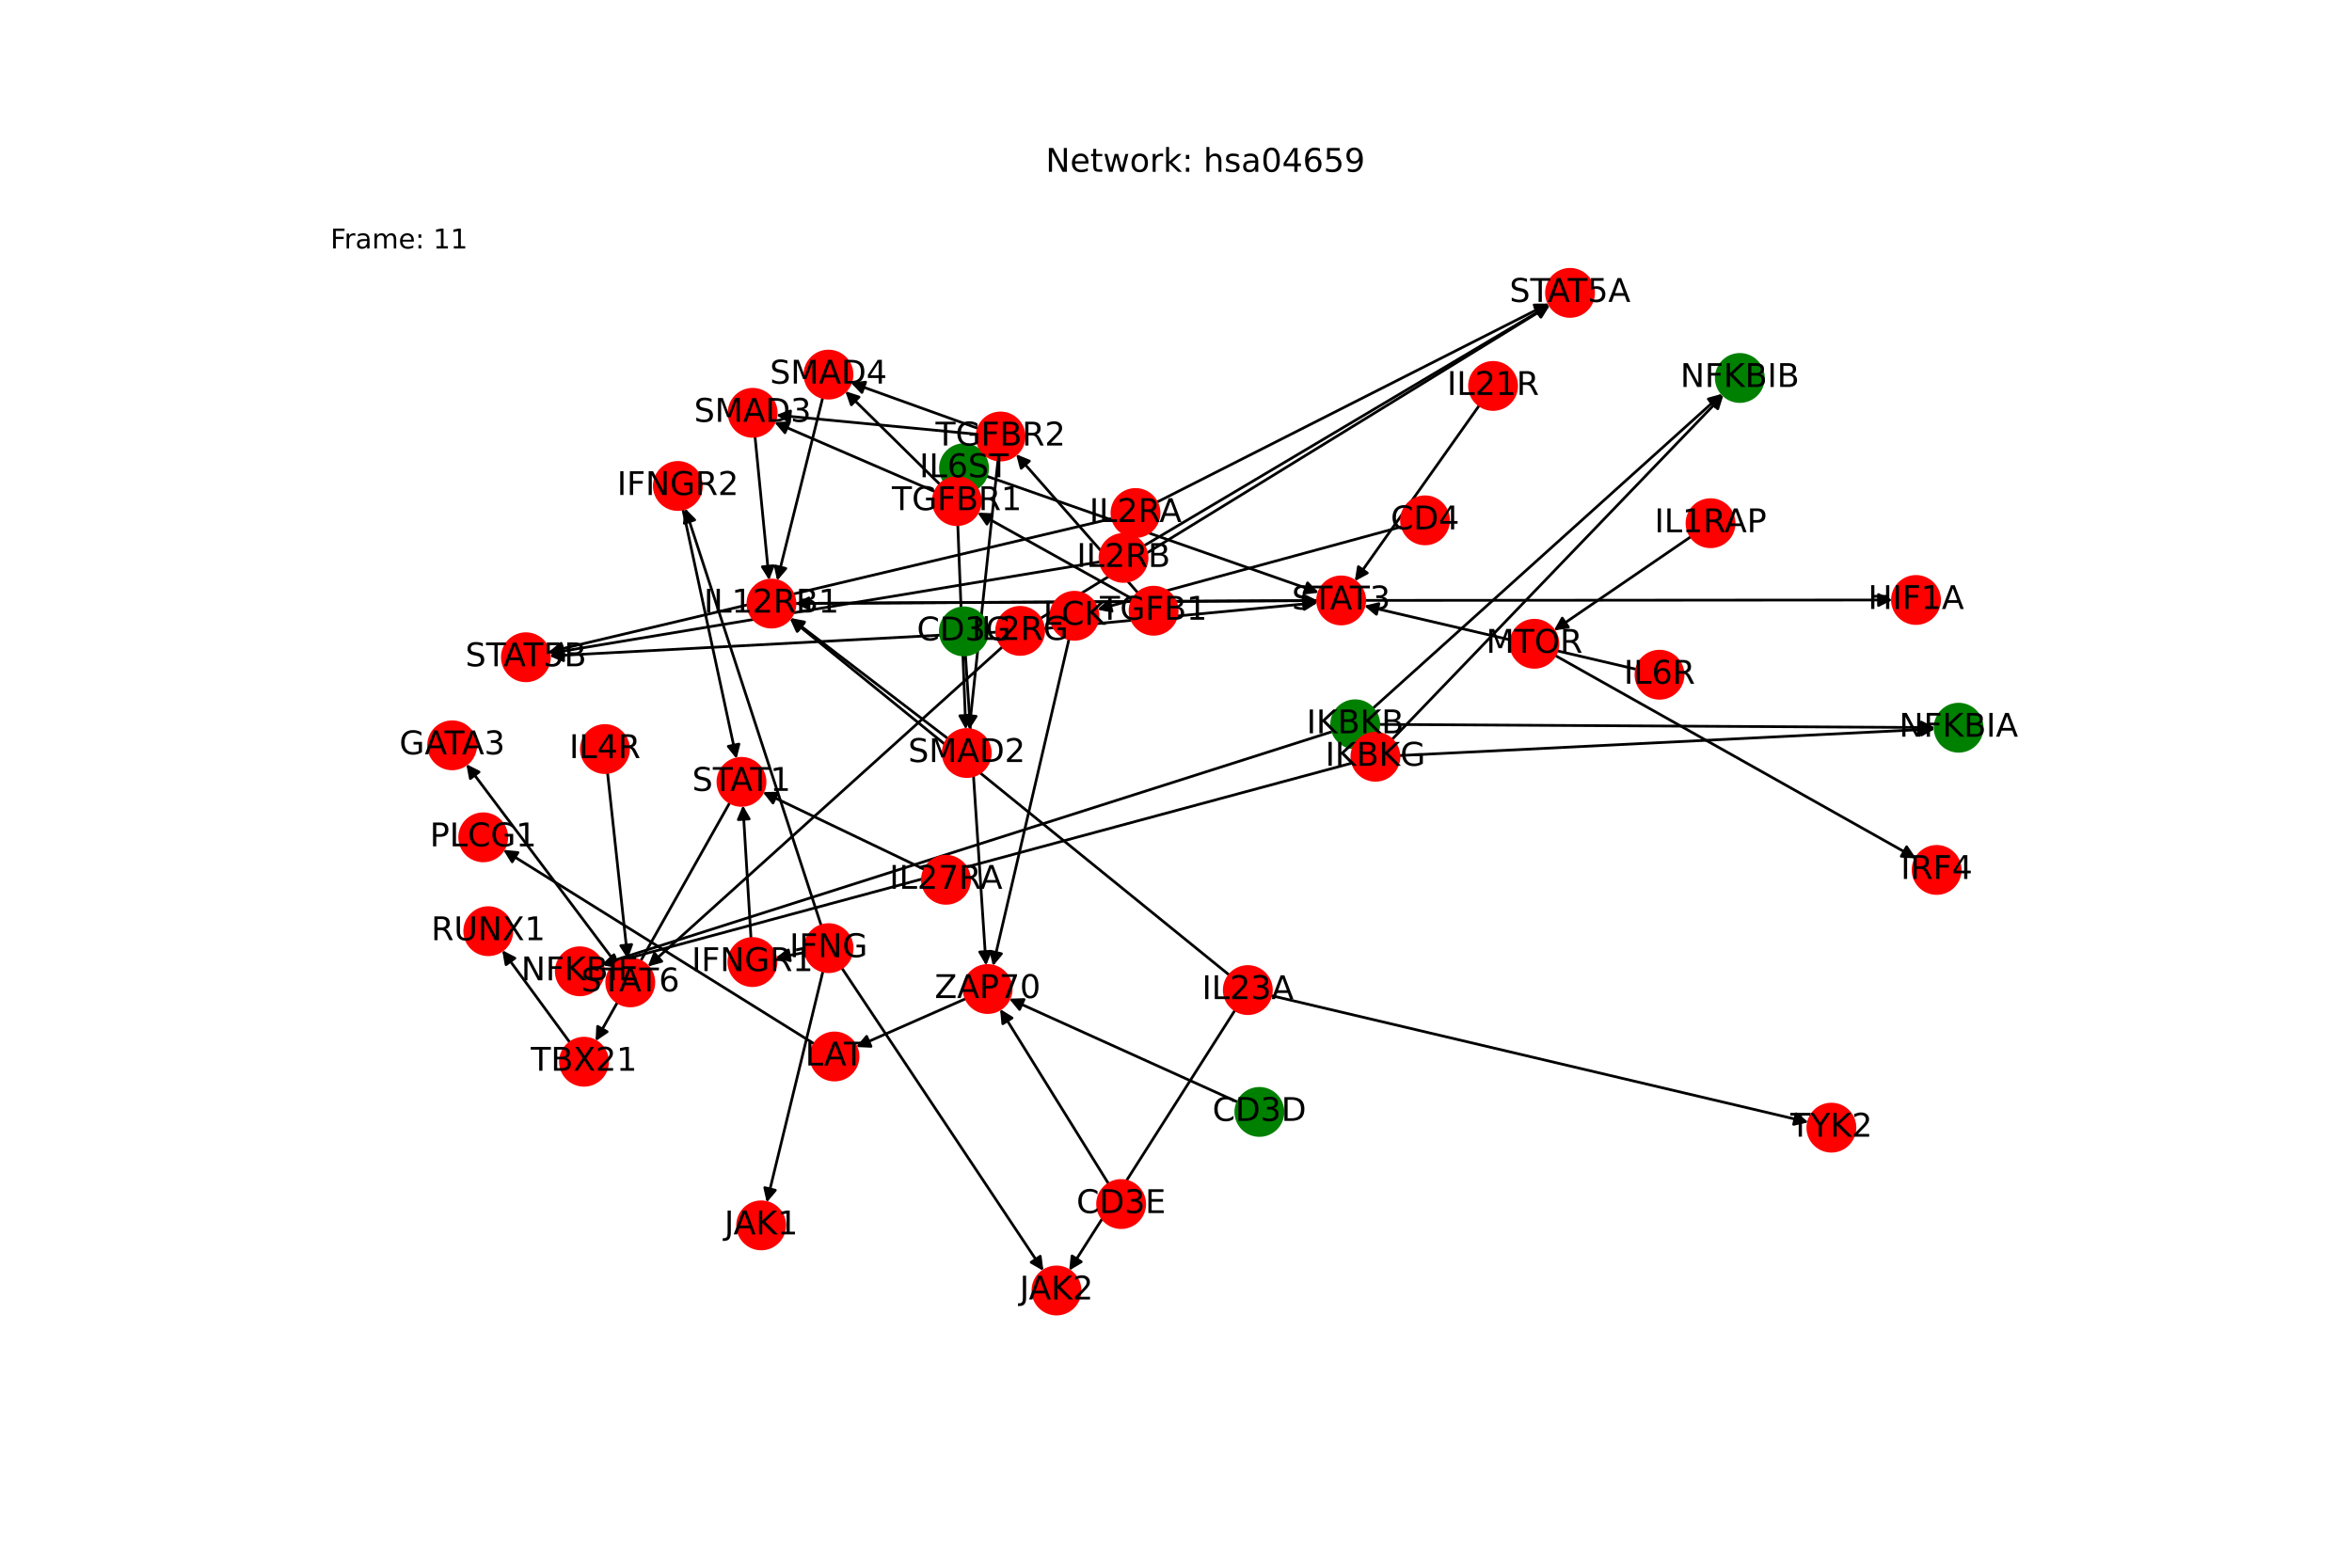 <?xml version="1.0" encoding="utf-8" standalone="no"?>
<!DOCTYPE svg PUBLIC "-//W3C//DTD SVG 1.1//EN"
  "http://www.w3.org/Graphics/SVG/1.1/DTD/svg11.dtd">
<!-- Created with matplotlib (https://matplotlib.org/) -->
<svg height="576pt" version="1.1" viewBox="0 0 864 576" width="864pt" xmlns="http://www.w3.org/2000/svg" xmlns:xlink="http://www.w3.org/1999/xlink">
 <defs>
  <style type="text/css">*{stroke-linecap:butt;stroke-linejoin:round;}</style>
 </defs>
 <g id="figure_1">
  <g id="patch_1">
   <path d="M 0 576 
L 864 576 
L 864 0 
L 0 0 
z
" style="fill:#ffffff;"/>
  </g>
  <g id="axes_1">
   <g id="patch_2">
    <path clip-path="url(#p77c21c150f)" d="M 354.885 366.877 
Q 334.679 375.779 315.496 384.231 
" style="fill:none;stroke:#000000;stroke-linecap:round;"/>
    <path clip-path="url(#p77c21c150f)" d="M 319.962 384.449 
L 315.496 384.231 
L 318.35 380.788 
L 319.962 384.449 
z
" style="stroke:#000000;stroke-linecap:round;"/>
   </g>
   <g id="patch_3">
    <path clip-path="url(#p77c21c150f)" d="M 299.201 383.592 
Q 242.033 347.915 185.814 312.83 
" style="fill:none;stroke:#000000;stroke-linecap:round;"/>
    <path clip-path="url(#p77c21c150f)" d="M 188.148 316.645 
L 185.814 312.83 
L 190.266 313.251 
L 188.148 316.645 
z
" style="stroke:#000000;stroke-linecap:round;"/>
   </g>
   <g id="patch_4">
    <path clip-path="url(#p77c21c150f)" d="M 515.13 193.456 
Q 459.084 208.716 404.116 223.683 
" style="fill:none;stroke:#000000;stroke-linecap:round;"/>
    <path clip-path="url(#p77c21c150f)" d="M 408.501 224.562 
L 404.116 223.683 
L 407.45 220.702 
L 408.501 224.562 
z
" style="stroke:#000000;stroke-linecap:round;"/>
   </g>
   <g id="patch_5">
    <path clip-path="url(#p77c21c150f)" d="M 392.722 234.684 
Q 378.745 294.819 365.02 353.864 
" style="fill:none;stroke:#000000;stroke-linecap:round;"/>
    <path clip-path="url(#p77c21c150f)" d="M 367.874 350.421 
L 365.02 353.864 
L 363.978 349.515 
L 367.874 350.421 
z
" style="stroke:#000000;stroke-linecap:round;"/>
   </g>
   <g id="patch_6">
    <path clip-path="url(#p77c21c150f)" d="M 295.859 349.926 
Q 290.391 350.927 286.023 351.726 
" style="fill:none;stroke:#000000;stroke-linecap:round;"/>
    <path clip-path="url(#p77c21c150f)" d="M 290.317 352.973 
L 286.023 351.726 
L 289.597 349.039 
L 290.317 352.973 
z
" style="stroke:#000000;stroke-linecap:round;"/>
   </g>
   <g id="patch_7">
    <path clip-path="url(#p77c21c150f)" d="M 301.694 340.136 
Q 276.697 263.463 252.046 187.852 
" style="fill:none;stroke:#000000;stroke-linecap:round;"/>
    <path clip-path="url(#p77c21c150f)" d="M 251.384 192.275 
L 252.046 187.852 
L 255.187 191.035 
L 251.384 192.275 
z
" style="stroke:#000000;stroke-linecap:round;"/>
   </g>
   <g id="patch_8">
    <path clip-path="url(#p77c21c150f)" d="M 302.333 356.783 
Q 292.001 399.297 281.933 440.725 
" style="fill:none;stroke:#000000;stroke-linecap:round;"/>
    <path clip-path="url(#p77c21c150f)" d="M 284.821 437.311 
L 281.933 440.725 
L 280.934 436.366 
L 284.821 437.311 
z
" style="stroke:#000000;stroke-linecap:round;"/>
   </g>
   <g id="patch_9">
    <path clip-path="url(#p77c21c150f)" d="M 309.179 355.581 
Q 346.239 411.261 382.679 466.01 
" style="fill:none;stroke:#000000;stroke-linecap:round;"/>
    <path clip-path="url(#p77c21c150f)" d="M 382.128 461.572 
L 382.679 466.01 
L 378.798 463.789 
L 382.128 461.572 
z
" style="stroke:#000000;stroke-linecap:round;"/>
   </g>
   <g id="patch_10">
    <path clip-path="url(#p77c21c150f)" d="M 268.136 294.82 
Q 243.456 338.687 219.323 381.58 
" style="fill:none;stroke:#000000;stroke-linecap:round;"/>
    <path clip-path="url(#p77c21c150f)" d="M 223.027 379.075 
L 219.323 381.58 
L 219.541 377.113 
L 223.027 379.075 
z
" style="stroke:#000000;stroke-linecap:round;"/>
   </g>
   <g id="patch_11">
    <path clip-path="url(#p77c21c150f)" d="M 226.33 354.018 
Q 198.818 317.39 171.977 281.656 
" style="fill:none;stroke:#000000;stroke-linecap:round;"/>
    <path clip-path="url(#p77c21c150f)" d="M 172.78 286.056 
L 171.977 281.656 
L 175.978 283.653 
L 172.78 286.056 
z
" style="stroke:#000000;stroke-linecap:round;"/>
   </g>
   <g id="patch_12">
    <path clip-path="url(#p77c21c150f)" d="M 501.328 220.603 
Q 598.253 220.527 694.059 220.452 
" style="fill:none;stroke:#000000;stroke-linecap:round;"/>
    <path clip-path="url(#p77c21c150f)" d="M 690.058 218.455 
L 694.059 220.452 
L 690.061 222.455 
L 690.058 218.455 
z
" style="stroke:#000000;stroke-linecap:round;"/>
   </g>
   <g id="patch_13">
    <path clip-path="url(#p77c21c150f)" d="M 484.013 220.657 
Q 388.034 221.188 293.174 221.712 
" style="fill:none;stroke:#000000;stroke-linecap:round;"/>
    <path clip-path="url(#p77c21c150f)" d="M 297.185 223.69 
L 293.174 221.712 
L 297.162 219.69 
L 297.185 223.69 
z
" style="stroke:#000000;stroke-linecap:round;"/>
   </g>
   <g id="patch_14">
    <path clip-path="url(#p77c21c150f)" d="M 571.199 240.783 
Q 637.534 278.083 702.893 314.835 
" style="fill:none;stroke:#000000;stroke-linecap:round;"/>
    <path clip-path="url(#p77c21c150f)" d="M 700.387 311.131 
L 702.893 314.835 
L 698.426 314.618 
L 700.387 311.131 
z
" style="stroke:#000000;stroke-linecap:round;"/>
   </g>
   <g id="patch_15">
    <path clip-path="url(#p77c21c150f)" d="M 209.411 383.118 
Q 196.95 366.121 185.15 350.026 
" style="fill:none;stroke:#000000;stroke-linecap:round;"/>
    <path clip-path="url(#p77c21c150f)" d="M 185.902 354.435 
L 185.15 350.026 
L 189.128 352.069 
L 185.902 354.435 
z
" style="stroke:#000000;stroke-linecap:round;"/>
   </g>
   <g id="patch_16">
    <path clip-path="url(#p77c21c150f)" d="M 416.211 220.181 
Q 387.636 204.257 360.037 188.876 
" style="fill:none;stroke:#000000;stroke-linecap:round;"/>
    <path clip-path="url(#p77c21c150f)" d="M 362.558 192.57 
L 360.037 188.876 
L 364.505 189.076 
L 362.558 192.57 
z
" style="stroke:#000000;stroke-linecap:round;"/>
   </g>
   <g id="patch_17">
    <path clip-path="url(#p77c21c150f)" d="M 418.058 217.889 
Q 395.657 192.387 373.994 167.725 
" style="fill:none;stroke:#000000;stroke-linecap:round;"/>
    <path clip-path="url(#p77c21c150f)" d="M 375.131 172.051 
L 373.994 167.725 
L 378.136 169.411 
L 375.131 172.051 
z
" style="stroke:#000000;stroke-linecap:round;"/>
   </g>
   <g id="patch_18">
    <path clip-path="url(#p77c21c150f)" d="M 339.689 319.513 
Q 309.941 305.263 281.2 291.497 
" style="fill:none;stroke:#000000;stroke-linecap:round;"/>
    <path clip-path="url(#p77c21c150f)" d="M 283.944 295.029 
L 281.2 291.497 
L 285.672 291.421 
L 283.944 295.029 
z
" style="stroke:#000000;stroke-linecap:round;"/>
   </g>
   <g id="patch_19">
    <path clip-path="url(#p77c21c150f)" d="M 453.733 371.082 
Q 423.242 418.964 393.352 465.903 
" style="fill:none;stroke:#000000;stroke-linecap:round;"/>
    <path clip-path="url(#p77c21c150f)" d="M 397.188 463.603 
L 393.352 465.903 
L 393.814 461.454 
L 397.188 463.603 
z
" style="stroke:#000000;stroke-linecap:round;"/>
   </g>
   <g id="patch_20">
    <path clip-path="url(#p77c21c150f)" d="M 466.815 365.763 
Q 565.57 389.049 663.237 412.079 
" style="fill:none;stroke:#000000;stroke-linecap:round;"/>
    <path clip-path="url(#p77c21c150f)" d="M 659.803 409.214 
L 663.237 412.079 
L 658.885 413.107 
L 659.803 409.214 
z
" style="stroke:#000000;stroke-linecap:round;"/>
   </g>
   <g id="patch_21">
    <path clip-path="url(#p77c21c150f)" d="M 451.659 358.317 
Q 370.89 292.77 290.988 227.927 
" style="fill:none;stroke:#000000;stroke-linecap:round;"/>
    <path clip-path="url(#p77c21c150f)" d="M 292.833 232.001 
L 290.988 227.927 
L 295.354 228.895 
L 292.833 232.001 
z
" style="stroke:#000000;stroke-linecap:round;"/>
   </g>
   <g id="patch_22">
    <path clip-path="url(#p77c21c150f)" d="M 407.281 435.034 
Q 387.327 402.889 367.964 371.694 
" style="fill:none;stroke:#000000;stroke-linecap:round;"/>
    <path clip-path="url(#p77c21c150f)" d="M 368.374 376.147 
L 367.964 371.694 
L 371.772 374.037 
L 368.374 376.147 
z
" style="stroke:#000000;stroke-linecap:round;"/>
   </g>
   <g id="patch_23">
    <path clip-path="url(#p77c21c150f)" d="M 354.651 240.634 
Q 358.442 297.689 362.159 353.628 
" style="fill:none;stroke:#000000;stroke-linecap:round;"/>
    <path clip-path="url(#p77c21c150f)" d="M 363.889 349.504 
L 362.159 353.628 
L 359.898 349.77 
L 363.889 349.504 
z
" style="stroke:#000000;stroke-linecap:round;"/>
   </g>
   <g id="patch_24">
    <path clip-path="url(#p77c21c150f)" d="M 454.737 404.97 
Q 412.718 385.963 371.717 367.417 
" style="fill:none;stroke:#000000;stroke-linecap:round;"/>
    <path clip-path="url(#p77c21c150f)" d="M 374.538 370.887 
L 371.717 367.417 
L 376.186 367.243 
L 374.538 370.887 
z
" style="stroke:#000000;stroke-linecap:round;"/>
   </g>
   <g id="patch_25">
    <path clip-path="url(#p77c21c150f)" d="M 504.265 260.32 
Q 568.475 202.493 631.854 145.414 
" style="fill:none;stroke:#000000;stroke-linecap:round;"/>
    <path clip-path="url(#p77c21c150f)" d="M 627.543 146.604 
L 631.854 145.414 
L 630.22 149.577 
L 627.543 146.604 
z
" style="stroke:#000000;stroke-linecap:round;"/>
   </g>
   <g id="patch_26">
    <path clip-path="url(#p77c21c150f)" d="M 506.492 266.165 
Q 608.662 266.745 709.715 267.319 
" style="fill:none;stroke:#000000;stroke-linecap:round;"/>
    <path clip-path="url(#p77c21c150f)" d="M 705.726 265.296 
L 709.715 267.319 
L 705.703 269.296 
L 705.726 265.296 
z
" style="stroke:#000000;stroke-linecap:round;"/>
   </g>
   <g id="patch_27">
    <path clip-path="url(#p77c21c150f)" d="M 489.577 268.746 
Q 355.411 311.497 222.31 353.908 
" style="fill:none;stroke:#000000;stroke-linecap:round;"/>
    <path clip-path="url(#p77c21c150f)" d="M 226.729 354.6 
L 222.31 353.908 
L 225.514 350.788 
L 226.729 354.6 
z
" style="stroke:#000000;stroke-linecap:round;"/>
   </g>
   <g id="patch_28">
    <path clip-path="url(#p77c21c150f)" d="M 511.262 271.802 
Q 572.189 208.457 632.341 145.918 
" style="fill:none;stroke:#000000;stroke-linecap:round;"/>
    <path clip-path="url(#p77c21c150f)" d="M 628.127 147.414 
L 632.341 145.918 
L 631.01 150.187 
L 628.127 147.414 
z
" style="stroke:#000000;stroke-linecap:round;"/>
   </g>
   <g id="patch_29">
    <path clip-path="url(#p77c21c150f)" d="M 513.906 277.612 
Q 612.376 272.709 709.729 267.86 
" style="fill:none;stroke:#000000;stroke-linecap:round;"/>
    <path clip-path="url(#p77c21c150f)" d="M 705.634 266.062 
L 709.729 267.86 
L 705.833 270.057 
L 705.634 266.062 
z
" style="stroke:#000000;stroke-linecap:round;"/>
   </g>
   <g id="patch_30">
    <path clip-path="url(#p77c21c150f)" d="M 496.898 280.298 
Q 359.129 317.46 222.439 354.329 
" style="fill:none;stroke:#000000;stroke-linecap:round;"/>
    <path clip-path="url(#p77c21c150f)" d="M 226.822 355.219 
L 222.439 354.329 
L 225.78 351.357 
L 226.822 355.219 
z
" style="stroke:#000000;stroke-linecap:round;"/>
   </g>
   <g id="patch_31">
    <path clip-path="url(#p77c21c150f)" d="M 275.883 344.841 
Q 274.396 320.38 272.976 297.036 
" style="fill:none;stroke:#000000;stroke-linecap:round;"/>
    <path clip-path="url(#p77c21c150f)" d="M 271.223 301.15 
L 272.976 297.036 
L 275.215 300.907 
L 271.223 301.15 
z
" style="stroke:#000000;stroke-linecap:round;"/>
   </g>
   <g id="patch_32">
    <path clip-path="url(#p77c21c150f)" d="M 250.835 187.021 
Q 260.699 232.914 270.328 277.715 
" style="fill:none;stroke:#000000;stroke-linecap:round;"/>
    <path clip-path="url(#p77c21c150f)" d="M 271.443 273.384 
L 270.328 277.715 
L 267.532 274.224 
L 271.443 273.384 
z
" style="stroke:#000000;stroke-linecap:round;"/>
   </g>
   <g id="patch_33">
    <path clip-path="url(#p77c21c150f)" d="M 223.162 283.828 
Q 226.879 318.081 230.476 351.222 
" style="fill:none;stroke:#000000;stroke-linecap:round;"/>
    <path clip-path="url(#p77c21c150f)" d="M 232.033 347.03 
L 230.476 351.222 
L 228.056 347.461 
L 232.033 347.03 
z
" style="stroke:#000000;stroke-linecap:round;"/>
   </g>
   <g id="patch_34">
    <path clip-path="url(#p77c21c150f)" d="M 368.313 237.6 
Q 303.138 296.372 238.792 354.395 
" style="fill:none;stroke:#000000;stroke-linecap:round;"/>
    <path clip-path="url(#p77c21c150f)" d="M 243.102 353.202 
L 238.792 354.395 
L 240.423 350.231 
L 243.102 353.202 
z
" style="stroke:#000000;stroke-linecap:round;"/>
   </g>
   <g id="patch_35">
    <path clip-path="url(#p77c21c150f)" d="M 382.121 227.266 
Q 475.744 169.705 568.415 112.73 
" style="fill:none;stroke:#000000;stroke-linecap:round;"/>
    <path clip-path="url(#p77c21c150f)" d="M 563.96 113.121 
L 568.415 112.73 
L 566.055 116.529 
L 563.96 113.121 
z
" style="stroke:#000000;stroke-linecap:round;"/>
   </g>
   <g id="patch_36">
    <path clip-path="url(#p77c21c150f)" d="M 366.099 232.262 
Q 283.97 236.644 202.957 240.967 
" style="fill:none;stroke:#000000;stroke-linecap:round;"/>
    <path clip-path="url(#p77c21c150f)" d="M 207.058 242.751 
L 202.957 240.967 
L 206.845 238.757 
L 207.058 242.751 
z
" style="stroke:#000000;stroke-linecap:round;"/>
   </g>
   <g id="patch_37">
    <path clip-path="url(#p77c21c150f)" d="M 383.364 230.983 
Q 433.705 226.205 482.934 221.534 
" style="fill:none;stroke:#000000;stroke-linecap:round;"/>
    <path clip-path="url(#p77c21c150f)" d="M 478.763 219.92 
L 482.934 221.534 
L 479.141 223.903 
L 478.763 219.92 
z
" style="stroke:#000000;stroke-linecap:round;"/>
   </g>
   <g id="patch_38">
    <path clip-path="url(#p77c21c150f)" d="M 424.853 184.574 
Q 496.938 148.048 568.025 112.027 
" style="fill:none;stroke:#000000;stroke-linecap:round;"/>
    <path clip-path="url(#p77c21c150f)" d="M 563.553 112.051 
L 568.025 112.027 
L 565.361 115.619 
L 563.553 112.051 
z
" style="stroke:#000000;stroke-linecap:round;"/>
   </g>
   <g id="patch_39">
    <path clip-path="url(#p77c21c150f)" d="M 408.7 190.482 
Q 305.162 214.988 202.711 239.236 
" style="fill:none;stroke:#000000;stroke-linecap:round;"/>
    <path clip-path="url(#p77c21c150f)" d="M 207.064 240.261 
L 202.711 239.236 
L 206.143 236.368 
L 207.064 240.261 
z
" style="stroke:#000000;stroke-linecap:round;"/>
   </g>
   <g id="patch_40">
    <path clip-path="url(#p77c21c150f)" d="M 420.171 200.562 
Q 494.736 156.295 568.339 112.599 
" style="fill:none;stroke:#000000;stroke-linecap:round;"/>
    <path clip-path="url(#p77c21c150f)" d="M 563.879 112.921 
L 568.339 112.599 
L 565.921 116.361 
L 563.879 112.921 
z
" style="stroke:#000000;stroke-linecap:round;"/>
   </g>
   <g id="patch_41">
    <path clip-path="url(#p77c21c150f)" d="M 404.18 206.404 
Q 302.958 223.236 202.839 239.884 
" style="fill:none;stroke:#000000;stroke-linecap:round;"/>
    <path clip-path="url(#p77c21c150f)" d="M 207.113 241.201 
L 202.839 239.884 
L 206.457 237.255 
L 207.113 241.201 
z
" style="stroke:#000000;stroke-linecap:round;"/>
   </g>
   <g id="patch_42">
    <path clip-path="url(#p77c21c150f)" d="M 621.221 197.131 
Q 596.008 214.39 571.719 231.018 
" style="fill:none;stroke:#000000;stroke-linecap:round;"/>
    <path clip-path="url(#p77c21c150f)" d="M 576.149 230.409 
L 571.719 231.018 
L 573.889 227.108 
L 576.149 230.409 
z
" style="stroke:#000000;stroke-linecap:round;"/>
   </g>
   <g id="patch_43">
    <path clip-path="url(#p77c21c150f)" d="M 543.472 148.87 
Q 520.574 181.205 498.322 212.628 
" style="fill:none;stroke:#000000;stroke-linecap:round;"/>
    <path clip-path="url(#p77c21c150f)" d="M 502.266 210.519 
L 498.322 212.628 
L 499.002 208.208 
L 502.266 210.519 
z
" style="stroke:#000000;stroke-linecap:round;"/>
   </g>
   <g id="patch_44">
    <path clip-path="url(#p77c21c150f)" d="M 601.182 245.937 
Q 551.143 234.258 502.193 222.832 
" style="fill:none;stroke:#000000;stroke-linecap:round;"/>
    <path clip-path="url(#p77c21c150f)" d="M 505.634 225.689 
L 502.193 222.832 
L 506.543 221.794 
L 505.634 225.689 
z
" style="stroke:#000000;stroke-linecap:round;"/>
   </g>
   <g id="patch_45">
    <path clip-path="url(#p77c21c150f)" d="M 362.305 174.902 
Q 423.4 196.322 483.439 217.373 
" style="fill:none;stroke:#000000;stroke-linecap:round;"/>
    <path clip-path="url(#p77c21c150f)" d="M 480.326 214.162 
L 483.439 217.373 
L 479.003 217.937 
L 480.326 214.162 
z
" style="stroke:#000000;stroke-linecap:round;"/>
   </g>
   <g id="patch_46">
    <path clip-path="url(#p77c21c150f)" d="M 292.052 221.718 
Q 388.031 221.188 482.892 220.664 
" style="fill:none;stroke:#000000;stroke-linecap:round;"/>
    <path clip-path="url(#p77c21c150f)" d="M 478.881 218.686 
L 482.892 220.664 
L 478.903 222.686 
L 478.881 218.686 
z
" style="stroke:#000000;stroke-linecap:round;"/>
   </g>
   <g id="patch_47">
    <path clip-path="url(#p77c21c150f)" d="M 351.836 192.768 
Q 353.314 230.396 354.748 266.907 
" style="fill:none;stroke:#000000;stroke-linecap:round;"/>
    <path clip-path="url(#p77c21c150f)" d="M 356.59 262.831 
L 354.748 266.907 
L 352.593 262.988 
L 356.59 262.831 
z
" style="stroke:#000000;stroke-linecap:round;"/>
   </g>
   <g id="patch_48">
    <path clip-path="url(#p77c21c150f)" d="M 343.545 180.677 
Q 313.993 167.898 285.468 155.562 
" style="fill:none;stroke:#000000;stroke-linecap:round;"/>
    <path clip-path="url(#p77c21c150f)" d="M 288.346 158.985 
L 285.468 155.562 
L 289.934 155.314 
L 288.346 158.985 
z
" style="stroke:#000000;stroke-linecap:round;"/>
   </g>
   <g id="patch_49">
    <path clip-path="url(#p77c21c150f)" d="M 345.329 178.037 
Q 327.917 160.875 311.302 144.499 
" style="fill:none;stroke:#000000;stroke-linecap:round;"/>
    <path clip-path="url(#p77c21c150f)" d="M 312.747 148.731 
L 311.302 144.499 
L 315.555 145.882 
L 312.747 148.731 
z
" style="stroke:#000000;stroke-linecap:round;"/>
   </g>
   <g id="patch_50">
    <path clip-path="url(#p77c21c150f)" d="M 366.624 168.995 
Q 361.337 218.529 356.17 266.952 
" style="fill:none;stroke:#000000;stroke-linecap:round;"/>
    <path clip-path="url(#p77c21c150f)" d="M 358.583 263.186 
L 356.17 266.952 
L 354.606 262.762 
L 358.583 263.186 
z
" style="stroke:#000000;stroke-linecap:round;"/>
   </g>
   <g id="patch_51">
    <path clip-path="url(#p77c21c150f)" d="M 358.92 159.557 
Q 322.016 156.03 286.224 152.609 
" style="fill:none;stroke:#000000;stroke-linecap:round;"/>
    <path clip-path="url(#p77c21c150f)" d="M 290.015 154.981 
L 286.224 152.609 
L 290.396 150.999 
L 290.015 154.981 
z
" style="stroke:#000000;stroke-linecap:round;"/>
   </g>
   <g id="patch_52">
    <path clip-path="url(#p77c21c150f)" d="M 359.392 157.448 
Q 335.939 149.008 313.539 140.947 
" style="fill:none;stroke:#000000;stroke-linecap:round;"/>
    <path clip-path="url(#p77c21c150f)" d="M 316.626 144.183 
L 313.539 140.947 
L 317.98 140.419 
L 316.626 144.183 
z
" style="stroke:#000000;stroke-linecap:round;"/>
   </g>
   <g id="patch_53">
    <path clip-path="url(#p77c21c150f)" d="M 348.256 271.413 
Q 319.264 249.221 291.16 227.709 
" style="fill:none;stroke:#000000;stroke-linecap:round;"/>
    <path clip-path="url(#p77c21c150f)" d="M 293.12 231.728 
L 291.16 227.709 
L 295.552 228.552 
L 293.12 231.728 
z
" style="stroke:#000000;stroke-linecap:round;"/>
   </g>
   <g id="patch_54">
    <path clip-path="url(#p77c21c150f)" d="M 277.339 160.299 
Q 279.943 186.723 282.437 212.036 
" style="fill:none;stroke:#000000;stroke-linecap:round;"/>
    <path clip-path="url(#p77c21c150f)" d="M 284.035 207.859 
L 282.437 212.036 
L 280.054 208.251 
L 284.035 207.859 
z
" style="stroke:#000000;stroke-linecap:round;"/>
   </g>
   <g id="patch_55">
    <path clip-path="url(#p77c21c150f)" d="M 302.247 146.039 
Q 293.868 179.699 285.758 212.273 
" style="fill:none;stroke:#000000;stroke-linecap:round;"/>
    <path clip-path="url(#p77c21c150f)" d="M 288.666 208.875 
L 285.758 212.273 
L 284.784 207.909 
L 288.666 208.875 
z
" style="stroke:#000000;stroke-linecap:round;"/>
   </g>
   <g id="PathCollection_1">
    <defs>
     <path d="M 0 8.66 
C 2.297 8.66 4.5 7.748 6.124 6.124 
C 7.748 4.5 8.66 2.297 8.66 -0 
C 8.66 -2.297 7.748 -4.5 6.124 -6.124 
C 4.5 -7.748 2.297 -8.66 0 -8.66 
C -2.297 -8.66 -4.5 -7.748 -6.124 -6.124 
C -7.748 -4.5 -8.66 -2.297 -8.66 0 
C -8.66 2.297 -7.748 4.5 -6.124 6.124 
C -4.5 7.748 -2.297 8.66 0 8.66 
z
" id="C0_0_9c76480783"/>
    </defs>
    <g clip-path="url(#p77c21c150f)">
     <use style="fill:#ff0000;stroke:#ff0000;" x="362.807" xlink:href="#C0_0_9c76480783" y="363.386"/>
    </g>
    <g clip-path="url(#p77c21c150f)">
     <use style="fill:#ff0000;stroke:#ff0000;" x="306.545" xlink:href="#C0_0_9c76480783" y="388.175"/>
    </g>
    <g clip-path="url(#p77c21c150f)">
     <use style="fill:#ff0000;stroke:#ff0000;" x="177.516" xlink:href="#C0_0_9c76480783" y="307.652"/>
    </g>
    <g clip-path="url(#p77c21c150f)">
     <use style="fill:#ff0000;stroke:#ff0000;" x="523.482" xlink:href="#C0_0_9c76480783" y="191.182"/>
    </g>
    <g clip-path="url(#p77c21c150f)">
     <use style="fill:#ff0000;stroke:#ff0000;" x="394.682" xlink:href="#C0_0_9c76480783" y="226.252"/>
    </g>
    <g clip-path="url(#p77c21c150f)">
     <use style="fill:#ff0000;stroke:#ff0000;" x="304.378" xlink:href="#C0_0_9c76480783" y="348.368"/>
    </g>
    <g clip-path="url(#p77c21c150f)">
     <use style="fill:#ff0000;stroke:#ff0000;" x="272.382" xlink:href="#C0_0_9c76480783" y="287.273"/>
    </g>
    <g clip-path="url(#p77c21c150f)">
     <use style="fill:#ff0000;stroke:#ff0000;" x="231.531" xlink:href="#C0_0_9c76480783" y="360.942"/>
    </g>
    <g clip-path="url(#p77c21c150f)">
     <use style="fill:#ff0000;stroke:#ff0000;" x="492.67" xlink:href="#C0_0_9c76480783" y="220.61"/>
    </g>
    <g clip-path="url(#p77c21c150f)">
     <use style="fill:#ff0000;stroke:#ff0000;" x="563.653" xlink:href="#C0_0_9c76480783" y="236.539"/>
    </g>
    <g clip-path="url(#p77c21c150f)">
     <use style="fill:#ff0000;stroke:#ff0000;" x="711.421" xlink:href="#C0_0_9c76480783" y="319.63"/>
    </g>
    <g clip-path="url(#p77c21c150f)">
     <use style="fill:#ff0000;stroke:#ff0000;" x="214.53" xlink:href="#C0_0_9c76480783" y="390.1"/>
    </g>
    <g clip-path="url(#p77c21c150f)">
     <use style="fill:#ff0000;stroke:#ff0000;" x="179.367" xlink:href="#C0_0_9c76480783" y="342.139"/>
    </g>
    <g clip-path="url(#p77c21c150f)">
     <use style="fill:#ff0000;stroke:#ff0000;" x="166.106" xlink:href="#C0_0_9c76480783" y="273.84"/>
    </g>
    <g clip-path="url(#p77c21c150f)">
     <use style="fill:#ff0000;stroke:#ff0000;" x="423.775" xlink:href="#C0_0_9c76480783" y="224.397"/>
    </g>
    <g clip-path="url(#p77c21c150f)">
     <use style="fill:#ff0000;stroke:#ff0000;" x="347.499" xlink:href="#C0_0_9c76480783" y="323.254"/>
    </g>
    <g clip-path="url(#p77c21c150f)">
     <use style="fill:#ff0000;stroke:#ff0000;" x="458.385" xlink:href="#C0_0_9c76480783" y="363.776"/>
    </g>
    <g clip-path="url(#p77c21c150f)">
     <use style="fill:#ff0000;stroke:#ff0000;" x="411.847" xlink:href="#C0_0_9c76480783" y="442.39"/>
    </g>
    <g clip-path="url(#p77c21c150f)">
     <use style="fill:#008000;stroke:#008000;" x="354.077" xlink:href="#C0_0_9c76480783" y="231.993"/>
    </g>
    <g clip-path="url(#p77c21c150f)">
     <use style="fill:#008000;stroke:#008000;" x="462.63" xlink:href="#C0_0_9c76480783" y="408.54"/>
    </g>
    <g clip-path="url(#p77c21c150f)">
     <use style="fill:#ff0000;stroke:#ff0000;" x="703.839" xlink:href="#C0_0_9c76480783" y="220.444"/>
    </g>
    <g clip-path="url(#p77c21c150f)">
     <use style="fill:#ff0000;stroke:#ff0000;" x="388.099" xlink:href="#C0_0_9c76480783" y="474.153"/>
    </g>
    <g clip-path="url(#p77c21c150f)">
     <use style="fill:#ff0000;stroke:#ff0000;" x="672.757" xlink:href="#C0_0_9c76480783" y="414.323"/>
    </g>
    <g clip-path="url(#p77c21c150f)">
     <use style="fill:#008000;stroke:#008000;" x="639.119" xlink:href="#C0_0_9c76480783" y="138.871"/>
    </g>
    <g clip-path="url(#p77c21c150f)">
     <use style="fill:#008000;stroke:#008000;" x="719.494" xlink:href="#C0_0_9c76480783" y="267.374"/>
    </g>
    <g clip-path="url(#p77c21c150f)">
     <use style="fill:#ff0000;stroke:#ff0000;" x="212.994" xlink:href="#C0_0_9c76480783" y="356.877"/>
    </g>
    <g clip-path="url(#p77c21c150f)">
     <use style="fill:#008000;stroke:#008000;" x="497.83" xlink:href="#C0_0_9c76480783" y="266.116"/>
    </g>
    <g clip-path="url(#p77c21c150f)">
     <use style="fill:#ff0000;stroke:#ff0000;" x="505.259" xlink:href="#C0_0_9c76480783" y="278.043"/>
    </g>
    <g clip-path="url(#p77c21c150f)">
     <use style="fill:#ff0000;stroke:#ff0000;" x="276.408" xlink:href="#C0_0_9c76480783" y="353.485"/>
    </g>
    <g clip-path="url(#p77c21c150f)">
     <use style="fill:#ff0000;stroke:#ff0000;" x="249.015" xlink:href="#C0_0_9c76480783" y="178.557"/>
    </g>
    <g clip-path="url(#p77c21c150f)">
     <use style="fill:#ff0000;stroke:#ff0000;" x="222.227" xlink:href="#C0_0_9c76480783" y="275.218"/>
    </g>
    <g clip-path="url(#p77c21c150f)">
     <use style="fill:#ff0000;stroke:#ff0000;" x="374.745" xlink:href="#C0_0_9c76480783" y="231.801"/>
    </g>
    <g clip-path="url(#p77c21c150f)">
     <use style="fill:#ff0000;stroke:#ff0000;" x="417.13" xlink:href="#C0_0_9c76480783" y="188.487"/>
    </g>
    <g clip-path="url(#p77c21c150f)">
     <use style="fill:#ff0000;stroke:#ff0000;" x="412.726" xlink:href="#C0_0_9c76480783" y="204.983"/>
    </g>
    <g clip-path="url(#p77c21c150f)">
     <use style="fill:#ff0000;stroke:#ff0000;" x="576.748" xlink:href="#C0_0_9c76480783" y="107.607"/>
    </g>
    <g clip-path="url(#p77c21c150f)">
     <use style="fill:#ff0000;stroke:#ff0000;" x="193.195" xlink:href="#C0_0_9c76480783" y="241.488"/>
    </g>
    <g clip-path="url(#p77c21c150f)">
     <use style="fill:#ff0000;stroke:#ff0000;" x="628.366" xlink:href="#C0_0_9c76480783" y="192.24"/>
    </g>
    <g clip-path="url(#p77c21c150f)">
     <use style="fill:#ff0000;stroke:#ff0000;" x="548.477" xlink:href="#C0_0_9c76480783" y="141.802"/>
    </g>
    <g clip-path="url(#p77c21c150f)">
     <use style="fill:#ff0000;stroke:#ff0000;" x="609.615" xlink:href="#C0_0_9c76480783" y="247.906"/>
    </g>
    <g clip-path="url(#p77c21c150f)">
     <use style="fill:#008000;stroke:#008000;" x="354.133" xlink:href="#C0_0_9c76480783" y="172.036"/>
    </g>
    <g clip-path="url(#p77c21c150f)">
     <use style="fill:#ff0000;stroke:#ff0000;" x="283.395" xlink:href="#C0_0_9c76480783" y="221.766"/>
    </g>
    <g clip-path="url(#p77c21c150f)">
     <use style="fill:#ff0000;stroke:#ff0000;" x="351.497" xlink:href="#C0_0_9c76480783" y="184.116"/>
    </g>
    <g clip-path="url(#p77c21c150f)">
     <use style="fill:#ff0000;stroke:#ff0000;" x="367.543" xlink:href="#C0_0_9c76480783" y="160.381"/>
    </g>
    <g clip-path="url(#p77c21c150f)">
     <use style="fill:#ff0000;stroke:#ff0000;" x="355.132" xlink:href="#C0_0_9c76480783" y="276.676"/>
    </g>
    <g clip-path="url(#p77c21c150f)">
     <use style="fill:#ff0000;stroke:#ff0000;" x="276.49" xlink:href="#C0_0_9c76480783" y="151.679"/>
    </g>
    <g clip-path="url(#p77c21c150f)">
     <use style="fill:#ff0000;stroke:#ff0000;" x="304.339" xlink:href="#C0_0_9c76480783" y="137.636"/>
    </g>
    <g clip-path="url(#p77c21c150f)">
     <use style="fill:#ff0000;stroke:#ff0000;" x="279.624" xlink:href="#C0_0_9c76480783" y="450.227"/>
    </g>
   </g>
   <g id="text_1">
    <g clip-path="url(#p77c21c150f)">
     <!-- ZAP70 -->
     <g transform="translate(343.34 366.697)scale(0.12 -0.12)">
      <defs>
       <path d="M 5.609 72.906 
L 62.891 72.906 
L 62.891 65.375 
L 16.797 8.297 
L 64.016 8.297 
L 64.016 0 
L 4.5 0 
L 4.5 7.516 
L 50.594 64.594 
L 5.609 64.594 
z
" id="DejaVuSans-90"/>
       <path d="M 34.188 63.188 
L 20.797 26.906 
L 47.609 26.906 
z
M 28.609 72.906 
L 39.797 72.906 
L 67.578 0 
L 57.328 0 
L 50.688 18.703 
L 17.828 18.703 
L 11.188 0 
L 0.781 0 
z
" id="DejaVuSans-65"/>
       <path d="M 19.672 64.797 
L 19.672 37.406 
L 32.078 37.406 
Q 38.969 37.406 42.719 40.969 
Q 46.484 44.531 46.484 51.125 
Q 46.484 57.672 42.719 61.234 
Q 38.969 64.797 32.078 64.797 
z
M 9.812 72.906 
L 32.078 72.906 
Q 44.344 72.906 50.609 67.359 
Q 56.891 61.812 56.891 51.125 
Q 56.891 40.328 50.609 34.812 
Q 44.344 29.297 32.078 29.297 
L 19.672 29.297 
L 19.672 0 
L 9.812 0 
z
" id="DejaVuSans-80"/>
       <path d="M 8.203 72.906 
L 55.078 72.906 
L 55.078 68.703 
L 28.609 0 
L 18.312 0 
L 43.219 64.594 
L 8.203 64.594 
z
" id="DejaVuSans-55"/>
       <path d="M 31.781 66.406 
Q 24.172 66.406 20.328 58.906 
Q 16.5 51.422 16.5 36.375 
Q 16.5 21.391 20.328 13.891 
Q 24.172 6.391 31.781 6.391 
Q 39.453 6.391 43.281 13.891 
Q 47.125 21.391 47.125 36.375 
Q 47.125 51.422 43.281 58.906 
Q 39.453 66.406 31.781 66.406 
z
M 31.781 74.219 
Q 44.047 74.219 50.516 64.516 
Q 56.984 54.828 56.984 36.375 
Q 56.984 17.969 50.516 8.266 
Q 44.047 -1.422 31.781 -1.422 
Q 19.531 -1.422 13.062 8.266 
Q 6.594 17.969 6.594 36.375 
Q 6.594 54.828 13.062 64.516 
Q 19.531 74.219 31.781 74.219 
z
" id="DejaVuSans-48"/>
      </defs>
      <use xlink:href="#DejaVuSans-90"/>
      <use x="68.506" xlink:href="#DejaVuSans-65"/>
      <use x="136.914" xlink:href="#DejaVuSans-80"/>
      <use x="197.217" xlink:href="#DejaVuSans-55"/>
      <use x="260.84" xlink:href="#DejaVuSans-48"/>
     </g>
    </g>
   </g>
   <g id="text_2">
    <g clip-path="url(#p77c21c150f)">
     <!-- LAT -->
     <g transform="translate(295.762 391.486)scale(0.12 -0.12)">
      <defs>
       <path d="M 9.812 72.906 
L 19.672 72.906 
L 19.672 8.297 
L 55.172 8.297 
L 55.172 0 
L 9.812 0 
z
" id="DejaVuSans-76"/>
       <path d="M -0.297 72.906 
L 61.375 72.906 
L 61.375 64.594 
L 35.5 64.594 
L 35.5 0 
L 25.594 0 
L 25.594 64.594 
L -0.297 64.594 
z
" id="DejaVuSans-84"/>
      </defs>
      <use xlink:href="#DejaVuSans-76"/>
      <use x="57.963" xlink:href="#DejaVuSans-65"/>
      <use x="118.621" xlink:href="#DejaVuSans-84"/>
     </g>
    </g>
   </g>
   <g id="text_3">
    <g clip-path="url(#p77c21c150f)">
     <!-- PLCG1 -->
     <g transform="translate(157.899 310.963)scale(0.12 -0.12)">
      <defs>
       <path d="M 64.406 67.281 
L 64.406 56.891 
Q 59.422 61.531 53.781 63.812 
Q 48.141 66.109 41.797 66.109 
Q 29.297 66.109 22.656 58.469 
Q 16.016 50.828 16.016 36.375 
Q 16.016 21.969 22.656 14.328 
Q 29.297 6.688 41.797 6.688 
Q 48.141 6.688 53.781 8.984 
Q 59.422 11.281 64.406 15.922 
L 64.406 5.609 
Q 59.234 2.094 53.438 0.328 
Q 47.656 -1.422 41.219 -1.422 
Q 24.656 -1.422 15.125 8.703 
Q 5.609 18.844 5.609 36.375 
Q 5.609 53.953 15.125 64.078 
Q 24.656 74.219 41.219 74.219 
Q 47.75 74.219 53.531 72.484 
Q 59.328 70.75 64.406 67.281 
z
" id="DejaVuSans-67"/>
       <path d="M 59.516 10.406 
L 59.516 29.984 
L 43.406 29.984 
L 43.406 38.094 
L 69.281 38.094 
L 69.281 6.781 
Q 63.578 2.734 56.688 0.656 
Q 49.812 -1.422 42 -1.422 
Q 24.906 -1.422 15.25 8.562 
Q 5.609 18.562 5.609 36.375 
Q 5.609 54.25 15.25 64.234 
Q 24.906 74.219 42 74.219 
Q 49.125 74.219 55.547 72.453 
Q 61.969 70.703 67.391 67.281 
L 67.391 56.781 
Q 61.922 61.422 55.766 63.766 
Q 49.609 66.109 42.828 66.109 
Q 29.438 66.109 22.719 58.641 
Q 16.016 51.172 16.016 36.375 
Q 16.016 21.625 22.719 14.156 
Q 29.438 6.688 42.828 6.688 
Q 48.047 6.688 52.141 7.594 
Q 56.25 8.5 59.516 10.406 
z
" id="DejaVuSans-71"/>
       <path d="M 12.406 8.297 
L 28.516 8.297 
L 28.516 63.922 
L 10.984 60.406 
L 10.984 69.391 
L 28.422 72.906 
L 38.281 72.906 
L 38.281 8.297 
L 54.391 8.297 
L 54.391 0 
L 12.406 0 
z
" id="DejaVuSans-49"/>
      </defs>
      <use xlink:href="#DejaVuSans-80"/>
      <use x="60.303" xlink:href="#DejaVuSans-76"/>
      <use x="116.016" xlink:href="#DejaVuSans-67"/>
      <use x="185.84" xlink:href="#DejaVuSans-71"/>
      <use x="263.33" xlink:href="#DejaVuSans-49"/>
     </g>
    </g>
   </g>
   <g id="text_4">
    <g clip-path="url(#p77c21c150f)">
     <!-- CD4 -->
     <g transform="translate(510.855 194.493)scale(0.12 -0.12)">
      <defs>
       <path d="M 19.672 64.797 
L 19.672 8.109 
L 31.594 8.109 
Q 46.688 8.109 53.688 14.938 
Q 60.688 21.781 60.688 36.531 
Q 60.688 51.172 53.688 57.984 
Q 46.688 64.797 31.594 64.797 
z
M 9.812 72.906 
L 30.078 72.906 
Q 51.266 72.906 61.172 64.094 
Q 71.094 55.281 71.094 36.531 
Q 71.094 17.672 61.125 8.828 
Q 51.172 0 30.078 0 
L 9.812 0 
z
" id="DejaVuSans-68"/>
       <path d="M 37.797 64.312 
L 12.891 25.391 
L 37.797 25.391 
z
M 35.203 72.906 
L 47.609 72.906 
L 47.609 25.391 
L 58.016 25.391 
L 58.016 17.188 
L 47.609 17.188 
L 47.609 0 
L 37.797 0 
L 37.797 17.188 
L 4.891 17.188 
L 4.891 26.703 
z
" id="DejaVuSans-52"/>
      </defs>
      <use xlink:href="#DejaVuSans-67"/>
      <use x="69.824" xlink:href="#DejaVuSans-68"/>
      <use x="146.826" xlink:href="#DejaVuSans-52"/>
     </g>
    </g>
   </g>
   <g id="text_5">
    <g clip-path="url(#p77c21c150f)">
     <!-- LCK -->
     <g transform="translate(383.215 229.563)scale(0.12 -0.12)">
      <defs>
       <path d="M 9.812 72.906 
L 19.672 72.906 
L 19.672 42.094 
L 52.391 72.906 
L 65.094 72.906 
L 28.906 38.922 
L 67.672 0 
L 54.688 0 
L 19.672 35.109 
L 19.672 0 
L 9.812 0 
z
" id="DejaVuSans-75"/>
      </defs>
      <use xlink:href="#DejaVuSans-76"/>
      <use x="55.713" xlink:href="#DejaVuSans-67"/>
      <use x="125.537" xlink:href="#DejaVuSans-75"/>
     </g>
    </g>
   </g>
   <g id="text_6">
    <g clip-path="url(#p77c21c150f)">
     <!-- IFNG -->
     <g transform="translate(290.019 351.679)scale(0.12 -0.12)">
      <defs>
       <path d="M 9.812 72.906 
L 19.672 72.906 
L 19.672 0 
L 9.812 0 
z
" id="DejaVuSans-73"/>
       <path d="M 9.812 72.906 
L 51.703 72.906 
L 51.703 64.594 
L 19.672 64.594 
L 19.672 43.109 
L 48.578 43.109 
L 48.578 34.812 
L 19.672 34.812 
L 19.672 0 
L 9.812 0 
z
" id="DejaVuSans-70"/>
       <path d="M 9.812 72.906 
L 23.094 72.906 
L 55.422 11.922 
L 55.422 72.906 
L 64.984 72.906 
L 64.984 0 
L 51.703 0 
L 19.391 60.984 
L 19.391 0 
L 9.812 0 
z
" id="DejaVuSans-78"/>
      </defs>
      <use xlink:href="#DejaVuSans-73"/>
      <use x="29.492" xlink:href="#DejaVuSans-70"/>
      <use x="87.012" xlink:href="#DejaVuSans-78"/>
      <use x="161.816" xlink:href="#DejaVuSans-71"/>
     </g>
    </g>
   </g>
   <g id="text_7">
    <g clip-path="url(#p77c21c150f)">
     <!-- STAT1 -->
     <g transform="translate(254.252 290.584)scale(0.12 -0.12)">
      <defs>
       <path d="M 53.516 70.516 
L 53.516 60.891 
Q 47.906 63.578 42.922 64.891 
Q 37.938 66.219 33.297 66.219 
Q 25.25 66.219 20.875 63.094 
Q 16.5 59.969 16.5 54.203 
Q 16.5 49.359 19.406 46.891 
Q 22.312 44.438 30.422 42.922 
L 36.375 41.703 
Q 47.406 39.594 52.656 34.297 
Q 57.906 29 57.906 20.125 
Q 57.906 9.516 50.797 4.047 
Q 43.703 -1.422 29.984 -1.422 
Q 24.812 -1.422 18.969 -0.25 
Q 13.141 0.922 6.891 3.219 
L 6.891 13.375 
Q 12.891 10.016 18.656 8.297 
Q 24.422 6.594 29.984 6.594 
Q 38.422 6.594 43.016 9.906 
Q 47.609 13.234 47.609 19.391 
Q 47.609 24.75 44.312 27.781 
Q 41.016 30.812 33.5 32.328 
L 27.484 33.5 
Q 16.453 35.688 11.516 40.375 
Q 6.594 45.062 6.594 53.422 
Q 6.594 63.094 13.406 68.656 
Q 20.219 74.219 32.172 74.219 
Q 37.312 74.219 42.625 73.281 
Q 47.953 72.359 53.516 70.516 
z
" id="DejaVuSans-83"/>
      </defs>
      <use xlink:href="#DejaVuSans-83"/>
      <use x="63.477" xlink:href="#DejaVuSans-84"/>
      <use x="116.811" xlink:href="#DejaVuSans-65"/>
      <use x="177.469" xlink:href="#DejaVuSans-84"/>
      <use x="238.553" xlink:href="#DejaVuSans-49"/>
     </g>
    </g>
   </g>
   <g id="text_8">
    <g clip-path="url(#p77c21c150f)">
     <!-- STAT6 -->
     <g transform="translate(213.401 364.254)scale(0.12 -0.12)">
      <defs>
       <path d="M 33.016 40.375 
Q 26.375 40.375 22.484 35.828 
Q 18.609 31.297 18.609 23.391 
Q 18.609 15.531 22.484 10.953 
Q 26.375 6.391 33.016 6.391 
Q 39.656 6.391 43.531 10.953 
Q 47.406 15.531 47.406 23.391 
Q 47.406 31.297 43.531 35.828 
Q 39.656 40.375 33.016 40.375 
z
M 52.594 71.297 
L 52.594 62.312 
Q 48.875 64.062 45.094 64.984 
Q 41.312 65.922 37.594 65.922 
Q 27.828 65.922 22.672 59.328 
Q 17.531 52.734 16.797 39.406 
Q 19.672 43.656 24.016 45.922 
Q 28.375 48.188 33.594 48.188 
Q 44.578 48.188 50.953 41.516 
Q 57.328 34.859 57.328 23.391 
Q 57.328 12.156 50.688 5.359 
Q 44.047 -1.422 33.016 -1.422 
Q 20.359 -1.422 13.672 8.266 
Q 6.984 17.969 6.984 36.375 
Q 6.984 53.656 15.188 63.938 
Q 23.391 74.219 37.203 74.219 
Q 40.922 74.219 44.703 73.484 
Q 48.484 72.75 52.594 71.297 
z
" id="DejaVuSans-54"/>
      </defs>
      <use xlink:href="#DejaVuSans-83"/>
      <use x="63.477" xlink:href="#DejaVuSans-84"/>
      <use x="116.811" xlink:href="#DejaVuSans-65"/>
      <use x="177.469" xlink:href="#DejaVuSans-84"/>
      <use x="238.553" xlink:href="#DejaVuSans-54"/>
     </g>
    </g>
   </g>
   <g id="text_9">
    <g clip-path="url(#p77c21c150f)">
     <!-- STAT3 -->
     <g transform="translate(474.54 223.921)scale(0.12 -0.12)">
      <defs>
       <path d="M 40.578 39.312 
Q 47.656 37.797 51.625 33 
Q 55.609 28.219 55.609 21.188 
Q 55.609 10.406 48.188 4.484 
Q 40.766 -1.422 27.094 -1.422 
Q 22.516 -1.422 17.656 -0.516 
Q 12.797 0.391 7.625 2.203 
L 7.625 11.719 
Q 11.719 9.328 16.594 8.109 
Q 21.484 6.891 26.812 6.891 
Q 36.078 6.891 40.938 10.547 
Q 45.797 14.203 45.797 21.188 
Q 45.797 27.641 41.281 31.266 
Q 36.766 34.906 28.719 34.906 
L 20.219 34.906 
L 20.219 43.016 
L 29.109 43.016 
Q 36.375 43.016 40.234 45.922 
Q 44.094 48.828 44.094 54.297 
Q 44.094 59.906 40.109 62.906 
Q 36.141 65.922 28.719 65.922 
Q 24.656 65.922 20.016 65.031 
Q 15.375 64.156 9.812 62.312 
L 9.812 71.094 
Q 15.438 72.656 20.344 73.438 
Q 25.25 74.219 29.594 74.219 
Q 40.828 74.219 47.359 69.109 
Q 53.906 64.016 53.906 55.328 
Q 53.906 49.266 50.438 45.094 
Q 46.969 40.922 40.578 39.312 
z
" id="DejaVuSans-51"/>
      </defs>
      <use xlink:href="#DejaVuSans-83"/>
      <use x="63.477" xlink:href="#DejaVuSans-84"/>
      <use x="116.811" xlink:href="#DejaVuSans-65"/>
      <use x="177.469" xlink:href="#DejaVuSans-84"/>
      <use x="238.553" xlink:href="#DejaVuSans-51"/>
     </g>
    </g>
   </g>
   <g id="text_10">
    <g clip-path="url(#p77c21c150f)">
     <!-- MTOR -->
     <g transform="translate(545.919 239.85)scale(0.12 -0.12)">
      <defs>
       <path d="M 9.812 72.906 
L 24.516 72.906 
L 43.109 23.297 
L 61.812 72.906 
L 76.516 72.906 
L 76.516 0 
L 66.891 0 
L 66.891 64.016 
L 48.094 14.016 
L 38.188 14.016 
L 19.391 64.016 
L 19.391 0 
L 9.812 0 
z
" id="DejaVuSans-77"/>
       <path d="M 39.406 66.219 
Q 28.656 66.219 22.328 58.203 
Q 16.016 50.203 16.016 36.375 
Q 16.016 22.609 22.328 14.594 
Q 28.656 6.594 39.406 6.594 
Q 50.141 6.594 56.422 14.594 
Q 62.703 22.609 62.703 36.375 
Q 62.703 50.203 56.422 58.203 
Q 50.141 66.219 39.406 66.219 
z
M 39.406 74.219 
Q 54.734 74.219 63.906 63.938 
Q 73.094 53.656 73.094 36.375 
Q 73.094 19.141 63.906 8.859 
Q 54.734 -1.422 39.406 -1.422 
Q 24.031 -1.422 14.812 8.828 
Q 5.609 19.094 5.609 36.375 
Q 5.609 53.656 14.812 63.938 
Q 24.031 74.219 39.406 74.219 
z
" id="DejaVuSans-79"/>
       <path d="M 44.391 34.188 
Q 47.562 33.109 50.562 29.594 
Q 53.562 26.078 56.594 19.922 
L 66.609 0 
L 56 0 
L 46.688 18.703 
Q 43.062 26.031 39.672 28.422 
Q 36.281 30.812 30.422 30.812 
L 19.672 30.812 
L 19.672 0 
L 9.812 0 
L 9.812 72.906 
L 32.078 72.906 
Q 44.578 72.906 50.734 67.672 
Q 56.891 62.453 56.891 51.906 
Q 56.891 45.016 53.688 40.469 
Q 50.484 35.938 44.391 34.188 
z
M 19.672 64.797 
L 19.672 38.922 
L 32.078 38.922 
Q 39.203 38.922 42.844 42.219 
Q 46.484 45.516 46.484 51.906 
Q 46.484 58.297 42.844 61.547 
Q 39.203 64.797 32.078 64.797 
z
" id="DejaVuSans-82"/>
      </defs>
      <use xlink:href="#DejaVuSans-77"/>
      <use x="86.279" xlink:href="#DejaVuSans-84"/>
      <use x="147.363" xlink:href="#DejaVuSans-79"/>
      <use x="226.074" xlink:href="#DejaVuSans-82"/>
     </g>
    </g>
   </g>
   <g id="text_11">
    <g clip-path="url(#p77c21c150f)">
     <!-- IRF4 -->
     <g transform="translate(698.213 322.941)scale(0.12 -0.12)">
      <use xlink:href="#DejaVuSans-73"/>
      <use x="29.492" xlink:href="#DejaVuSans-82"/>
      <use x="98.975" xlink:href="#DejaVuSans-70"/>
      <use x="156.494" xlink:href="#DejaVuSans-52"/>
     </g>
    </g>
   </g>
   <g id="text_12">
    <g clip-path="url(#p77c21c150f)">
     <!-- TBX21 -->
     <g transform="translate(195.003 393.411)scale(0.12 -0.12)">
      <defs>
       <path d="M 19.672 34.812 
L 19.672 8.109 
L 35.5 8.109 
Q 43.453 8.109 47.281 11.406 
Q 51.125 14.703 51.125 21.484 
Q 51.125 28.328 47.281 31.562 
Q 43.453 34.812 35.5 34.812 
z
M 19.672 64.797 
L 19.672 42.828 
L 34.281 42.828 
Q 41.5 42.828 45.031 45.531 
Q 48.578 48.25 48.578 53.812 
Q 48.578 59.328 45.031 62.062 
Q 41.5 64.797 34.281 64.797 
z
M 9.812 72.906 
L 35.016 72.906 
Q 46.297 72.906 52.391 68.219 
Q 58.5 63.531 58.5 54.891 
Q 58.5 48.188 55.375 44.234 
Q 52.25 40.281 46.188 39.312 
Q 53.469 37.75 57.5 32.781 
Q 61.531 27.828 61.531 20.406 
Q 61.531 10.641 54.891 5.312 
Q 48.25 0 35.984 0 
L 9.812 0 
z
" id="DejaVuSans-66"/>
       <path d="M 6.297 72.906 
L 16.891 72.906 
L 35.016 45.797 
L 53.219 72.906 
L 63.812 72.906 
L 40.375 37.891 
L 65.375 0 
L 54.781 0 
L 34.281 31 
L 13.625 0 
L 2.984 0 
L 29 38.922 
z
" id="DejaVuSans-88"/>
       <path d="M 19.188 8.297 
L 53.609 8.297 
L 53.609 0 
L 7.328 0 
L 7.328 8.297 
Q 12.938 14.109 22.625 23.891 
Q 32.328 33.688 34.812 36.531 
Q 39.547 41.844 41.422 45.531 
Q 43.312 49.219 43.312 52.781 
Q 43.312 58.594 39.234 62.25 
Q 35.156 65.922 28.609 65.922 
Q 23.969 65.922 18.812 64.312 
Q 13.672 62.703 7.812 59.422 
L 7.812 69.391 
Q 13.766 71.781 18.938 73 
Q 24.125 74.219 28.422 74.219 
Q 39.75 74.219 46.484 68.547 
Q 53.219 62.891 53.219 53.422 
Q 53.219 48.922 51.531 44.891 
Q 49.859 40.875 45.406 35.406 
Q 44.188 33.984 37.641 27.219 
Q 31.109 20.453 19.188 8.297 
z
" id="DejaVuSans-50"/>
      </defs>
      <use xlink:href="#DejaVuSans-84"/>
      <use x="61.084" xlink:href="#DejaVuSans-66"/>
      <use x="129.688" xlink:href="#DejaVuSans-88"/>
      <use x="198.193" xlink:href="#DejaVuSans-50"/>
      <use x="261.816" xlink:href="#DejaVuSans-49"/>
     </g>
    </g>
   </g>
   <g id="text_13">
    <g clip-path="url(#p77c21c150f)">
     <!-- RUNX1 -->
     <g transform="translate(158.391 345.45)scale(0.12 -0.12)">
      <defs>
       <path d="M 8.688 72.906 
L 18.609 72.906 
L 18.609 28.609 
Q 18.609 16.891 22.844 11.734 
Q 27.094 6.594 36.625 6.594 
Q 46.094 6.594 50.344 11.734 
Q 54.594 16.891 54.594 28.609 
L 54.594 72.906 
L 64.5 72.906 
L 64.5 27.391 
Q 64.5 13.141 57.438 5.859 
Q 50.391 -1.422 36.625 -1.422 
Q 22.797 -1.422 15.734 5.859 
Q 8.688 13.141 8.688 27.391 
z
" id="DejaVuSans-85"/>
      </defs>
      <use xlink:href="#DejaVuSans-82"/>
      <use x="69.482" xlink:href="#DejaVuSans-85"/>
      <use x="142.676" xlink:href="#DejaVuSans-78"/>
      <use x="217.48" xlink:href="#DejaVuSans-88"/>
      <use x="285.986" xlink:href="#DejaVuSans-49"/>
     </g>
    </g>
   </g>
   <g id="text_14">
    <g clip-path="url(#p77c21c150f)">
     <!-- GATA3 -->
     <g transform="translate(146.696 277.151)scale(0.12 -0.12)">
      <use xlink:href="#DejaVuSans-71"/>
      <use x="77.49" xlink:href="#DejaVuSans-65"/>
      <use x="138.148" xlink:href="#DejaVuSans-84"/>
      <use x="191.482" xlink:href="#DejaVuSans-65"/>
      <use x="259.891" xlink:href="#DejaVuSans-51"/>
     </g>
    </g>
   </g>
   <g id="text_15">
    <g clip-path="url(#p77c21c150f)">
     <!-- TGFB1 -->
     <g transform="translate(404.076 227.708)scale(0.12 -0.12)">
      <use xlink:href="#DejaVuSans-84"/>
      <use x="61.084" xlink:href="#DejaVuSans-71"/>
      <use x="138.574" xlink:href="#DejaVuSans-70"/>
      <use x="196.094" xlink:href="#DejaVuSans-66"/>
      <use x="264.697" xlink:href="#DejaVuSans-49"/>
     </g>
    </g>
   </g>
   <g id="text_16">
    <g clip-path="url(#p77c21c150f)">
     <!-- IL27RA -->
     <g transform="translate(326.718 326.565)scale(0.12 -0.12)">
      <use xlink:href="#DejaVuSans-73"/>
      <use x="29.492" xlink:href="#DejaVuSans-76"/>
      <use x="85.205" xlink:href="#DejaVuSans-50"/>
      <use x="148.828" xlink:href="#DejaVuSans-55"/>
      <use x="212.451" xlink:href="#DejaVuSans-82"/>
      <use x="277.934" xlink:href="#DejaVuSans-65"/>
     </g>
    </g>
   </g>
   <g id="text_17">
    <g clip-path="url(#p77c21c150f)">
     <!-- IL23A -->
     <g transform="translate(441.533 367.087)scale(0.12 -0.12)">
      <use xlink:href="#DejaVuSans-73"/>
      <use x="29.492" xlink:href="#DejaVuSans-76"/>
      <use x="85.205" xlink:href="#DejaVuSans-50"/>
      <use x="148.828" xlink:href="#DejaVuSans-51"/>
      <use x="212.451" xlink:href="#DejaVuSans-65"/>
     </g>
    </g>
   </g>
   <g id="text_18">
    <g clip-path="url(#p77c21c150f)">
     <!-- CD3E -->
     <g transform="translate(395.428 445.702)scale(0.12 -0.12)">
      <defs>
       <path d="M 9.812 72.906 
L 55.906 72.906 
L 55.906 64.594 
L 19.672 64.594 
L 19.672 43.016 
L 54.391 43.016 
L 54.391 34.719 
L 19.672 34.719 
L 19.672 8.297 
L 56.781 8.297 
L 56.781 0 
L 9.812 0 
z
" id="DejaVuSans-69"/>
      </defs>
      <use xlink:href="#DejaVuSans-67"/>
      <use x="69.824" xlink:href="#DejaVuSans-68"/>
      <use x="146.826" xlink:href="#DejaVuSans-51"/>
      <use x="210.449" xlink:href="#DejaVuSans-69"/>
     </g>
    </g>
   </g>
   <g id="text_19">
    <g clip-path="url(#p77c21c150f)">
     <!-- CD3G -->
     <g transform="translate(336.801 235.304)scale(0.12 -0.12)">
      <use xlink:href="#DejaVuSans-67"/>
      <use x="69.824" xlink:href="#DejaVuSans-68"/>
      <use x="146.826" xlink:href="#DejaVuSans-51"/>
      <use x="210.449" xlink:href="#DejaVuSans-71"/>
     </g>
    </g>
   </g>
   <g id="text_20">
    <g clip-path="url(#p77c21c150f)">
     <!-- CD3D -->
     <g transform="translate(445.383 411.851)scale(0.12 -0.12)">
      <use xlink:href="#DejaVuSans-67"/>
      <use x="69.824" xlink:href="#DejaVuSans-68"/>
      <use x="146.826" xlink:href="#DejaVuSans-51"/>
      <use x="210.449" xlink:href="#DejaVuSans-68"/>
     </g>
    </g>
   </g>
   <g id="text_21">
    <g clip-path="url(#p77c21c150f)">
     <!-- HIF1A -->
     <g transform="translate(686.184 223.755)scale(0.12 -0.12)">
      <defs>
       <path d="M 9.812 72.906 
L 19.672 72.906 
L 19.672 43.016 
L 55.516 43.016 
L 55.516 72.906 
L 65.375 72.906 
L 65.375 0 
L 55.516 0 
L 55.516 34.719 
L 19.672 34.719 
L 19.672 0 
L 9.812 0 
z
" id="DejaVuSans-72"/>
      </defs>
      <use xlink:href="#DejaVuSans-72"/>
      <use x="75.195" xlink:href="#DejaVuSans-73"/>
      <use x="104.688" xlink:href="#DejaVuSans-70"/>
      <use x="162.207" xlink:href="#DejaVuSans-49"/>
      <use x="225.83" xlink:href="#DejaVuSans-65"/>
     </g>
    </g>
   </g>
   <g id="text_22">
    <g clip-path="url(#p77c21c150f)">
     <!-- JAK2 -->
     <g transform="translate(374.577 477.464)scale(0.12 -0.12)">
      <defs>
       <path d="M 9.812 72.906 
L 19.672 72.906 
L 19.672 5.078 
Q 19.672 -8.109 14.672 -14.062 
Q 9.672 -20.016 -1.422 -20.016 
L -5.172 -20.016 
L -5.172 -11.719 
L -2.094 -11.719 
Q 4.438 -11.719 7.125 -8.047 
Q 9.812 -4.391 9.812 5.078 
z
" id="DejaVuSans-74"/>
      </defs>
      <use xlink:href="#DejaVuSans-74"/>
      <use x="27.742" xlink:href="#DejaVuSans-65"/>
      <use x="96.15" xlink:href="#DejaVuSans-75"/>
      <use x="161.727" xlink:href="#DejaVuSans-50"/>
     </g>
    </g>
   </g>
   <g id="text_23">
    <g clip-path="url(#p77c21c150f)">
     <!-- TYK2 -->
     <g transform="translate(657.675 417.635)scale(0.12 -0.12)">
      <defs>
       <path d="M -0.203 72.906 
L 10.406 72.906 
L 30.609 42.922 
L 50.688 72.906 
L 61.281 72.906 
L 35.5 34.719 
L 35.5 0 
L 25.594 0 
L 25.594 34.719 
z
" id="DejaVuSans-89"/>
      </defs>
      <use xlink:href="#DejaVuSans-84"/>
      <use x="61.084" xlink:href="#DejaVuSans-89"/>
      <use x="122.168" xlink:href="#DejaVuSans-75"/>
      <use x="187.744" xlink:href="#DejaVuSans-50"/>
     </g>
    </g>
   </g>
   <g id="text_24">
    <g clip-path="url(#p77c21c150f)">
     <!-- NFKBIB -->
     <g transform="translate(617.242 142.182)scale(0.12 -0.12)">
      <use xlink:href="#DejaVuSans-78"/>
      <use x="74.805" xlink:href="#DejaVuSans-70"/>
      <use x="132.324" xlink:href="#DejaVuSans-75"/>
      <use x="197.9" xlink:href="#DejaVuSans-66"/>
      <use x="266.504" xlink:href="#DejaVuSans-73"/>
      <use x="295.996" xlink:href="#DejaVuSans-66"/>
     </g>
    </g>
   </g>
   <g id="text_25">
    <g clip-path="url(#p77c21c150f)">
     <!-- NFKBIA -->
     <g transform="translate(697.629 270.685)scale(0.12 -0.12)">
      <use xlink:href="#DejaVuSans-78"/>
      <use x="74.805" xlink:href="#DejaVuSans-70"/>
      <use x="132.324" xlink:href="#DejaVuSans-75"/>
      <use x="197.9" xlink:href="#DejaVuSans-66"/>
      <use x="266.504" xlink:href="#DejaVuSans-73"/>
      <use x="295.996" xlink:href="#DejaVuSans-65"/>
     </g>
    </g>
   </g>
   <g id="text_26">
    <g clip-path="url(#p77c21c150f)">
     <!-- NFKBIE -->
     <g transform="translate(191.442 360.188)scale(0.12 -0.12)">
      <use xlink:href="#DejaVuSans-78"/>
      <use x="74.805" xlink:href="#DejaVuSans-70"/>
      <use x="132.324" xlink:href="#DejaVuSans-75"/>
      <use x="197.9" xlink:href="#DejaVuSans-66"/>
      <use x="266.504" xlink:href="#DejaVuSans-73"/>
      <use x="295.996" xlink:href="#DejaVuSans-69"/>
     </g>
    </g>
   </g>
   <g id="text_27">
    <g clip-path="url(#p77c21c150f)">
     <!-- IKBKB -->
     <g transform="translate(479.958 269.427)scale(0.12 -0.12)">
      <use xlink:href="#DejaVuSans-73"/>
      <use x="29.492" xlink:href="#DejaVuSans-75"/>
      <use x="95.068" xlink:href="#DejaVuSans-66"/>
      <use x="163.672" xlink:href="#DejaVuSans-75"/>
      <use x="229.248" xlink:href="#DejaVuSans-66"/>
     </g>
    </g>
   </g>
   <g id="text_28">
    <g clip-path="url(#p77c21c150f)">
     <!-- IKBKG -->
     <g transform="translate(486.854 281.354)scale(0.12 -0.12)">
      <use xlink:href="#DejaVuSans-73"/>
      <use x="29.492" xlink:href="#DejaVuSans-75"/>
      <use x="95.068" xlink:href="#DejaVuSans-66"/>
      <use x="163.672" xlink:href="#DejaVuSans-75"/>
      <use x="229.248" xlink:href="#DejaVuSans-71"/>
     </g>
    </g>
   </g>
   <g id="text_29">
    <g clip-path="url(#p77c21c150f)">
     <!-- IFNGR1 -->
     <g transform="translate(254.063 356.796)scale(0.12 -0.12)">
      <use xlink:href="#DejaVuSans-73"/>
      <use x="29.492" xlink:href="#DejaVuSans-70"/>
      <use x="87.012" xlink:href="#DejaVuSans-78"/>
      <use x="161.816" xlink:href="#DejaVuSans-71"/>
      <use x="239.307" xlink:href="#DejaVuSans-82"/>
      <use x="308.789" xlink:href="#DejaVuSans-49"/>
     </g>
    </g>
   </g>
   <g id="text_30">
    <g clip-path="url(#p77c21c150f)">
     <!-- IFNGR2 -->
     <g transform="translate(226.67 181.868)scale(0.12 -0.12)">
      <use xlink:href="#DejaVuSans-73"/>
      <use x="29.492" xlink:href="#DejaVuSans-70"/>
      <use x="87.012" xlink:href="#DejaVuSans-78"/>
      <use x="161.816" xlink:href="#DejaVuSans-71"/>
      <use x="239.307" xlink:href="#DejaVuSans-82"/>
      <use x="308.789" xlink:href="#DejaVuSans-50"/>
     </g>
    </g>
   </g>
   <g id="text_31">
    <g clip-path="url(#p77c21c150f)">
     <!-- IL4R -->
     <g transform="translate(209.127 278.53)scale(0.12 -0.12)">
      <use xlink:href="#DejaVuSans-73"/>
      <use x="29.492" xlink:href="#DejaVuSans-76"/>
      <use x="85.205" xlink:href="#DejaVuSans-52"/>
      <use x="148.828" xlink:href="#DejaVuSans-82"/>
     </g>
    </g>
   </g>
   <g id="text_32">
    <g clip-path="url(#p77c21c150f)">
     <!-- IL2RG -->
     <g transform="translate(356.996 235.112)scale(0.12 -0.12)">
      <use xlink:href="#DejaVuSans-73"/>
      <use x="29.492" xlink:href="#DejaVuSans-76"/>
      <use x="85.205" xlink:href="#DejaVuSans-50"/>
      <use x="148.828" xlink:href="#DejaVuSans-82"/>
      <use x="218.311" xlink:href="#DejaVuSans-71"/>
     </g>
    </g>
   </g>
   <g id="text_33">
    <g clip-path="url(#p77c21c150f)">
     <!-- IL2RA -->
     <g transform="translate(400.166 191.798)scale(0.12 -0.12)">
      <use xlink:href="#DejaVuSans-73"/>
      <use x="29.492" xlink:href="#DejaVuSans-76"/>
      <use x="85.205" xlink:href="#DejaVuSans-50"/>
      <use x="148.828" xlink:href="#DejaVuSans-82"/>
      <use x="214.311" xlink:href="#DejaVuSans-65"/>
     </g>
    </g>
   </g>
   <g id="text_34">
    <g clip-path="url(#p77c21c150f)">
     <!-- IL2RB -->
     <g transform="translate(395.509 208.294)scale(0.12 -0.12)">
      <use xlink:href="#DejaVuSans-73"/>
      <use x="29.492" xlink:href="#DejaVuSans-76"/>
      <use x="85.205" xlink:href="#DejaVuSans-50"/>
      <use x="148.828" xlink:href="#DejaVuSans-82"/>
      <use x="218.311" xlink:href="#DejaVuSans-66"/>
     </g>
    </g>
   </g>
   <g id="text_35">
    <g clip-path="url(#p77c21c150f)">
     <!-- STAT5A -->
     <g transform="translate(554.513 110.919)scale(0.12 -0.12)">
      <defs>
       <path d="M 10.797 72.906 
L 49.516 72.906 
L 49.516 64.594 
L 19.828 64.594 
L 19.828 46.734 
Q 21.969 47.469 24.109 47.828 
Q 26.266 48.188 28.422 48.188 
Q 40.625 48.188 47.75 41.5 
Q 54.891 34.812 54.891 23.391 
Q 54.891 11.625 47.562 5.094 
Q 40.234 -1.422 26.906 -1.422 
Q 22.312 -1.422 17.547 -0.641 
Q 12.797 0.141 7.719 1.703 
L 7.719 11.625 
Q 12.109 9.234 16.797 8.062 
Q 21.484 6.891 26.703 6.891 
Q 35.156 6.891 40.078 11.328 
Q 45.016 15.766 45.016 23.391 
Q 45.016 31 40.078 35.438 
Q 35.156 39.891 26.703 39.891 
Q 22.75 39.891 18.812 39.016 
Q 14.891 38.141 10.797 36.281 
z
" id="DejaVuSans-53"/>
      </defs>
      <use xlink:href="#DejaVuSans-83"/>
      <use x="63.477" xlink:href="#DejaVuSans-84"/>
      <use x="116.811" xlink:href="#DejaVuSans-65"/>
      <use x="177.469" xlink:href="#DejaVuSans-84"/>
      <use x="238.553" xlink:href="#DejaVuSans-53"/>
      <use x="302.176" xlink:href="#DejaVuSans-65"/>
     </g>
    </g>
   </g>
   <g id="text_36">
    <g clip-path="url(#p77c21c150f)">
     <!-- STAT5B -->
     <g transform="translate(170.948 244.799)scale(0.12 -0.12)">
      <use xlink:href="#DejaVuSans-83"/>
      <use x="63.477" xlink:href="#DejaVuSans-84"/>
      <use x="116.811" xlink:href="#DejaVuSans-65"/>
      <use x="177.469" xlink:href="#DejaVuSans-84"/>
      <use x="238.553" xlink:href="#DejaVuSans-53"/>
      <use x="302.176" xlink:href="#DejaVuSans-66"/>
     </g>
    </g>
   </g>
   <g id="text_37">
    <g clip-path="url(#p77c21c150f)">
     <!-- IL1RAP -->
     <g transform="translate(607.784 195.551)scale(0.12 -0.12)">
      <use xlink:href="#DejaVuSans-73"/>
      <use x="29.492" xlink:href="#DejaVuSans-76"/>
      <use x="85.205" xlink:href="#DejaVuSans-49"/>
      <use x="148.828" xlink:href="#DejaVuSans-82"/>
      <use x="214.311" xlink:href="#DejaVuSans-65"/>
      <use x="282.719" xlink:href="#DejaVuSans-80"/>
     </g>
    </g>
   </g>
   <g id="text_38">
    <g clip-path="url(#p77c21c150f)">
     <!-- IL21R -->
     <g transform="translate(531.56 145.113)scale(0.12 -0.12)">
      <use xlink:href="#DejaVuSans-73"/>
      <use x="29.492" xlink:href="#DejaVuSans-76"/>
      <use x="85.205" xlink:href="#DejaVuSans-50"/>
      <use x="148.828" xlink:href="#DejaVuSans-49"/>
      <use x="212.451" xlink:href="#DejaVuSans-82"/>
     </g>
    </g>
   </g>
   <g id="text_39">
    <g clip-path="url(#p77c21c150f)">
     <!-- IL6R -->
     <g transform="translate(596.515 251.217)scale(0.12 -0.12)">
      <use xlink:href="#DejaVuSans-73"/>
      <use x="29.492" xlink:href="#DejaVuSans-76"/>
      <use x="85.205" xlink:href="#DejaVuSans-54"/>
      <use x="148.828" xlink:href="#DejaVuSans-82"/>
     </g>
    </g>
   </g>
   <g id="text_40">
    <g clip-path="url(#p77c21c150f)">
     <!-- IL6ST -->
     <g transform="translate(337.729 175.347)scale(0.12 -0.12)">
      <use xlink:href="#DejaVuSans-73"/>
      <use x="29.492" xlink:href="#DejaVuSans-76"/>
      <use x="85.205" xlink:href="#DejaVuSans-54"/>
      <use x="148.828" xlink:href="#DejaVuSans-83"/>
      <use x="212.305" xlink:href="#DejaVuSans-84"/>
     </g>
    </g>
   </g>
   <g id="text_41">
    <g clip-path="url(#p77c21c150f)">
     <!-- IL12RB1 -->
     <g transform="translate(258.544 225.077)scale(0.12 -0.12)">
      <use xlink:href="#DejaVuSans-73"/>
      <use x="29.492" xlink:href="#DejaVuSans-76"/>
      <use x="85.205" xlink:href="#DejaVuSans-49"/>
      <use x="148.828" xlink:href="#DejaVuSans-50"/>
      <use x="212.451" xlink:href="#DejaVuSans-82"/>
      <use x="281.934" xlink:href="#DejaVuSans-66"/>
      <use x="350.537" xlink:href="#DejaVuSans-49"/>
     </g>
    </g>
   </g>
   <g id="text_42">
    <g clip-path="url(#p77c21c150f)">
     <!-- TGFBR1 -->
     <g transform="translate(327.629 187.428)scale(0.12 -0.12)">
      <use xlink:href="#DejaVuSans-84"/>
      <use x="61.084" xlink:href="#DejaVuSans-71"/>
      <use x="138.574" xlink:href="#DejaVuSans-70"/>
      <use x="196.094" xlink:href="#DejaVuSans-66"/>
      <use x="264.697" xlink:href="#DejaVuSans-82"/>
      <use x="334.18" xlink:href="#DejaVuSans-49"/>
     </g>
    </g>
   </g>
   <g id="text_43">
    <g clip-path="url(#p77c21c150f)">
     <!-- TGFBR2 -->
     <g transform="translate(343.675 163.693)scale(0.12 -0.12)">
      <use xlink:href="#DejaVuSans-84"/>
      <use x="61.084" xlink:href="#DejaVuSans-71"/>
      <use x="138.574" xlink:href="#DejaVuSans-70"/>
      <use x="196.094" xlink:href="#DejaVuSans-66"/>
      <use x="264.697" xlink:href="#DejaVuSans-82"/>
      <use x="334.18" xlink:href="#DejaVuSans-50"/>
     </g>
    </g>
   </g>
   <g id="text_44">
    <g clip-path="url(#p77c21c150f)">
     <!-- SMAD2 -->
     <g transform="translate(333.604 279.988)scale(0.12 -0.12)">
      <use xlink:href="#DejaVuSans-83"/>
      <use x="63.477" xlink:href="#DejaVuSans-77"/>
      <use x="149.756" xlink:href="#DejaVuSans-65"/>
      <use x="218.164" xlink:href="#DejaVuSans-68"/>
      <use x="295.166" xlink:href="#DejaVuSans-50"/>
     </g>
    </g>
   </g>
   <g id="text_45">
    <g clip-path="url(#p77c21c150f)">
     <!-- SMAD3 -->
     <g transform="translate(254.962 154.99)scale(0.12 -0.12)">
      <use xlink:href="#DejaVuSans-83"/>
      <use x="63.477" xlink:href="#DejaVuSans-77"/>
      <use x="149.756" xlink:href="#DejaVuSans-65"/>
      <use x="218.164" xlink:href="#DejaVuSans-68"/>
      <use x="295.166" xlink:href="#DejaVuSans-51"/>
     </g>
    </g>
   </g>
   <g id="text_46">
    <g clip-path="url(#p77c21c150f)">
     <!-- SMAD4 -->
     <g transform="translate(282.811 140.947)scale(0.12 -0.12)">
      <use xlink:href="#DejaVuSans-83"/>
      <use x="63.477" xlink:href="#DejaVuSans-77"/>
      <use x="149.756" xlink:href="#DejaVuSans-65"/>
      <use x="218.164" xlink:href="#DejaVuSans-68"/>
      <use x="295.166" xlink:href="#DejaVuSans-52"/>
     </g>
    </g>
   </g>
   <g id="text_47">
    <g clip-path="url(#p77c21c150f)">
     <!-- JAK1 -->
     <g transform="translate(266.102 453.538)scale(0.12 -0.12)">
      <use xlink:href="#DejaVuSans-74"/>
      <use x="27.742" xlink:href="#DejaVuSans-65"/>
      <use x="96.15" xlink:href="#DejaVuSans-75"/>
      <use x="161.727" xlink:href="#DejaVuSans-49"/>
     </g>
    </g>
   </g>
   <g id="text_48">
    <!-- Frame: 11 -->
    <g transform="translate(121.392 91.296)scale(0.1 -0.1)">
     <defs>
      <path d="M 41.109 46.297 
Q 39.594 47.172 37.812 47.578 
Q 36.031 48 33.891 48 
Q 26.266 48 22.188 43.047 
Q 18.109 38.094 18.109 28.812 
L 18.109 0 
L 9.078 0 
L 9.078 54.688 
L 18.109 54.688 
L 18.109 46.188 
Q 20.953 51.172 25.484 53.578 
Q 30.031 56 36.531 56 
Q 37.453 56 38.578 55.875 
Q 39.703 55.766 41.062 55.516 
z
" id="DejaVuSans-114"/>
      <path d="M 34.281 27.484 
Q 23.391 27.484 19.188 25 
Q 14.984 22.516 14.984 16.5 
Q 14.984 11.719 18.141 8.906 
Q 21.297 6.109 26.703 6.109 
Q 34.188 6.109 38.703 11.406 
Q 43.219 16.703 43.219 25.484 
L 43.219 27.484 
z
M 52.203 31.203 
L 52.203 0 
L 43.219 0 
L 43.219 8.297 
Q 40.141 3.328 35.547 0.953 
Q 30.953 -1.422 24.312 -1.422 
Q 15.922 -1.422 10.953 3.297 
Q 6 8.016 6 15.922 
Q 6 25.141 12.172 29.828 
Q 18.359 34.516 30.609 34.516 
L 43.219 34.516 
L 43.219 35.406 
Q 43.219 41.609 39.141 45 
Q 35.062 48.391 27.688 48.391 
Q 23 48.391 18.547 47.266 
Q 14.109 46.141 10.016 43.891 
L 10.016 52.203 
Q 14.938 54.109 19.578 55.047 
Q 24.219 56 28.609 56 
Q 40.484 56 46.344 49.844 
Q 52.203 43.703 52.203 31.203 
z
" id="DejaVuSans-97"/>
      <path d="M 52 44.188 
Q 55.375 50.25 60.062 53.125 
Q 64.75 56 71.094 56 
Q 79.641 56 84.281 50.016 
Q 88.922 44.047 88.922 33.016 
L 88.922 0 
L 79.891 0 
L 79.891 32.719 
Q 79.891 40.578 77.094 44.375 
Q 74.312 48.188 68.609 48.188 
Q 61.625 48.188 57.562 43.547 
Q 53.516 38.922 53.516 30.906 
L 53.516 0 
L 44.484 0 
L 44.484 32.719 
Q 44.484 40.625 41.703 44.406 
Q 38.922 48.188 33.109 48.188 
Q 26.219 48.188 22.156 43.531 
Q 18.109 38.875 18.109 30.906 
L 18.109 0 
L 9.078 0 
L 9.078 54.688 
L 18.109 54.688 
L 18.109 46.188 
Q 21.188 51.219 25.484 53.609 
Q 29.781 56 35.688 56 
Q 41.656 56 45.828 52.969 
Q 50 49.953 52 44.188 
z
" id="DejaVuSans-109"/>
      <path d="M 56.203 29.594 
L 56.203 25.203 
L 14.891 25.203 
Q 15.484 15.922 20.484 11.062 
Q 25.484 6.203 34.422 6.203 
Q 39.594 6.203 44.453 7.469 
Q 49.312 8.734 54.109 11.281 
L 54.109 2.781 
Q 49.266 0.734 44.188 -0.344 
Q 39.109 -1.422 33.891 -1.422 
Q 20.797 -1.422 13.156 6.188 
Q 5.516 13.812 5.516 26.812 
Q 5.516 40.234 12.766 48.109 
Q 20.016 56 32.328 56 
Q 43.359 56 49.781 48.891 
Q 56.203 41.797 56.203 29.594 
z
M 47.219 32.234 
Q 47.125 39.594 43.094 43.984 
Q 39.062 48.391 32.422 48.391 
Q 24.906 48.391 20.391 44.141 
Q 15.875 39.891 15.188 32.172 
z
" id="DejaVuSans-101"/>
      <path d="M 11.719 12.406 
L 22.016 12.406 
L 22.016 0 
L 11.719 0 
z
M 11.719 51.703 
L 22.016 51.703 
L 22.016 39.312 
L 11.719 39.312 
z
" id="DejaVuSans-58"/>
      <path id="DejaVuSans-32"/>
     </defs>
     <use xlink:href="#DejaVuSans-70"/>
     <use x="50.27" xlink:href="#DejaVuSans-114"/>
     <use x="91.383" xlink:href="#DejaVuSans-97"/>
     <use x="152.662" xlink:href="#DejaVuSans-109"/>
     <use x="250.074" xlink:href="#DejaVuSans-101"/>
     <use x="311.598" xlink:href="#DejaVuSans-58"/>
     <use x="345.289" xlink:href="#DejaVuSans-32"/>
     <use x="377.076" xlink:href="#DejaVuSans-49"/>
     <use x="440.699" xlink:href="#DejaVuSans-49"/>
    </g>
   </g>
   <g id="text_49">
    <!-- Network: hsa04659 -->
    <g transform="translate(384.127 63.12)scale(0.12 -0.12)">
     <defs>
      <path d="M 18.312 70.219 
L 18.312 54.688 
L 36.812 54.688 
L 36.812 47.703 
L 18.312 47.703 
L 18.312 18.016 
Q 18.312 11.328 20.141 9.422 
Q 21.969 7.516 27.594 7.516 
L 36.812 7.516 
L 36.812 0 
L 27.594 0 
Q 17.188 0 13.234 3.875 
Q 9.281 7.766 9.281 18.016 
L 9.281 47.703 
L 2.688 47.703 
L 2.688 54.688 
L 9.281 54.688 
L 9.281 70.219 
z
" id="DejaVuSans-116"/>
      <path d="M 4.203 54.688 
L 13.188 54.688 
L 24.422 12.016 
L 35.594 54.688 
L 46.188 54.688 
L 57.422 12.016 
L 68.609 54.688 
L 77.594 54.688 
L 63.281 0 
L 52.688 0 
L 40.922 44.828 
L 29.109 0 
L 18.5 0 
z
" id="DejaVuSans-119"/>
      <path d="M 30.609 48.391 
Q 23.391 48.391 19.188 42.75 
Q 14.984 37.109 14.984 27.297 
Q 14.984 17.484 19.156 11.844 
Q 23.344 6.203 30.609 6.203 
Q 37.797 6.203 41.984 11.859 
Q 46.188 17.531 46.188 27.297 
Q 46.188 37.016 41.984 42.703 
Q 37.797 48.391 30.609 48.391 
z
M 30.609 56 
Q 42.328 56 49.016 48.375 
Q 55.719 40.766 55.719 27.297 
Q 55.719 13.875 49.016 6.219 
Q 42.328 -1.422 30.609 -1.422 
Q 18.844 -1.422 12.172 6.219 
Q 5.516 13.875 5.516 27.297 
Q 5.516 40.766 12.172 48.375 
Q 18.844 56 30.609 56 
z
" id="DejaVuSans-111"/>
      <path d="M 9.078 75.984 
L 18.109 75.984 
L 18.109 31.109 
L 44.922 54.688 
L 56.391 54.688 
L 27.391 29.109 
L 57.625 0 
L 45.906 0 
L 18.109 26.703 
L 18.109 0 
L 9.078 0 
z
" id="DejaVuSans-107"/>
      <path d="M 54.891 33.016 
L 54.891 0 
L 45.906 0 
L 45.906 32.719 
Q 45.906 40.484 42.875 44.328 
Q 39.844 48.188 33.797 48.188 
Q 26.516 48.188 22.312 43.547 
Q 18.109 38.922 18.109 30.906 
L 18.109 0 
L 9.078 0 
L 9.078 75.984 
L 18.109 75.984 
L 18.109 46.188 
Q 21.344 51.125 25.703 53.562 
Q 30.078 56 35.797 56 
Q 45.219 56 50.047 50.172 
Q 54.891 44.344 54.891 33.016 
z
" id="DejaVuSans-104"/>
      <path d="M 44.281 53.078 
L 44.281 44.578 
Q 40.484 46.531 36.375 47.5 
Q 32.281 48.484 27.875 48.484 
Q 21.188 48.484 17.844 46.438 
Q 14.5 44.391 14.5 40.281 
Q 14.5 37.156 16.891 35.375 
Q 19.281 33.594 26.516 31.984 
L 29.594 31.297 
Q 39.156 29.25 43.188 25.516 
Q 47.219 21.781 47.219 15.094 
Q 47.219 7.469 41.188 3.016 
Q 35.156 -1.422 24.609 -1.422 
Q 20.219 -1.422 15.453 -0.562 
Q 10.688 0.297 5.422 2 
L 5.422 11.281 
Q 10.406 8.688 15.234 7.391 
Q 20.062 6.109 24.812 6.109 
Q 31.156 6.109 34.562 8.281 
Q 37.984 10.453 37.984 14.406 
Q 37.984 18.062 35.516 20.016 
Q 33.062 21.969 24.703 23.781 
L 21.578 24.516 
Q 13.234 26.266 9.516 29.906 
Q 5.812 33.547 5.812 39.891 
Q 5.812 47.609 11.281 51.797 
Q 16.75 56 26.812 56 
Q 31.781 56 36.172 55.266 
Q 40.578 54.547 44.281 53.078 
z
" id="DejaVuSans-115"/>
      <path d="M 10.984 1.516 
L 10.984 10.5 
Q 14.703 8.734 18.5 7.812 
Q 22.312 6.891 25.984 6.891 
Q 35.75 6.891 40.891 13.453 
Q 46.047 20.016 46.781 33.406 
Q 43.953 29.203 39.594 26.953 
Q 35.25 24.703 29.984 24.703 
Q 19.047 24.703 12.672 31.312 
Q 6.297 37.938 6.297 49.422 
Q 6.297 60.641 12.938 67.422 
Q 19.578 74.219 30.609 74.219 
Q 43.266 74.219 49.922 64.516 
Q 56.594 54.828 56.594 36.375 
Q 56.594 19.141 48.406 8.859 
Q 40.234 -1.422 26.422 -1.422 
Q 22.703 -1.422 18.891 -0.688 
Q 15.094 0.047 10.984 1.516 
z
M 30.609 32.422 
Q 37.25 32.422 41.125 36.953 
Q 45.016 41.5 45.016 49.422 
Q 45.016 57.281 41.125 61.844 
Q 37.25 66.406 30.609 66.406 
Q 23.969 66.406 20.094 61.844 
Q 16.219 57.281 16.219 49.422 
Q 16.219 41.5 20.094 36.953 
Q 23.969 32.422 30.609 32.422 
z
" id="DejaVuSans-57"/>
     </defs>
     <use xlink:href="#DejaVuSans-78"/>
     <use x="74.805" xlink:href="#DejaVuSans-101"/>
     <use x="136.328" xlink:href="#DejaVuSans-116"/>
     <use x="175.537" xlink:href="#DejaVuSans-119"/>
     <use x="257.324" xlink:href="#DejaVuSans-111"/>
     <use x="318.506" xlink:href="#DejaVuSans-114"/>
     <use x="359.619" xlink:href="#DejaVuSans-107"/>
     <use x="417.529" xlink:href="#DejaVuSans-58"/>
     <use x="451.221" xlink:href="#DejaVuSans-32"/>
     <use x="483.008" xlink:href="#DejaVuSans-104"/>
     <use x="546.387" xlink:href="#DejaVuSans-115"/>
     <use x="598.486" xlink:href="#DejaVuSans-97"/>
     <use x="659.766" xlink:href="#DejaVuSans-48"/>
     <use x="723.389" xlink:href="#DejaVuSans-52"/>
     <use x="787.012" xlink:href="#DejaVuSans-54"/>
     <use x="850.635" xlink:href="#DejaVuSans-53"/>
     <use x="914.258" xlink:href="#DejaVuSans-57"/>
    </g>
   </g>
  </g>
 </g>
 <defs>
  <clipPath id="p77c21c150f">
   <rect height="443.52" width="669.6" x="108" y="69.12"/>
  </clipPath>
 </defs>
</svg>
